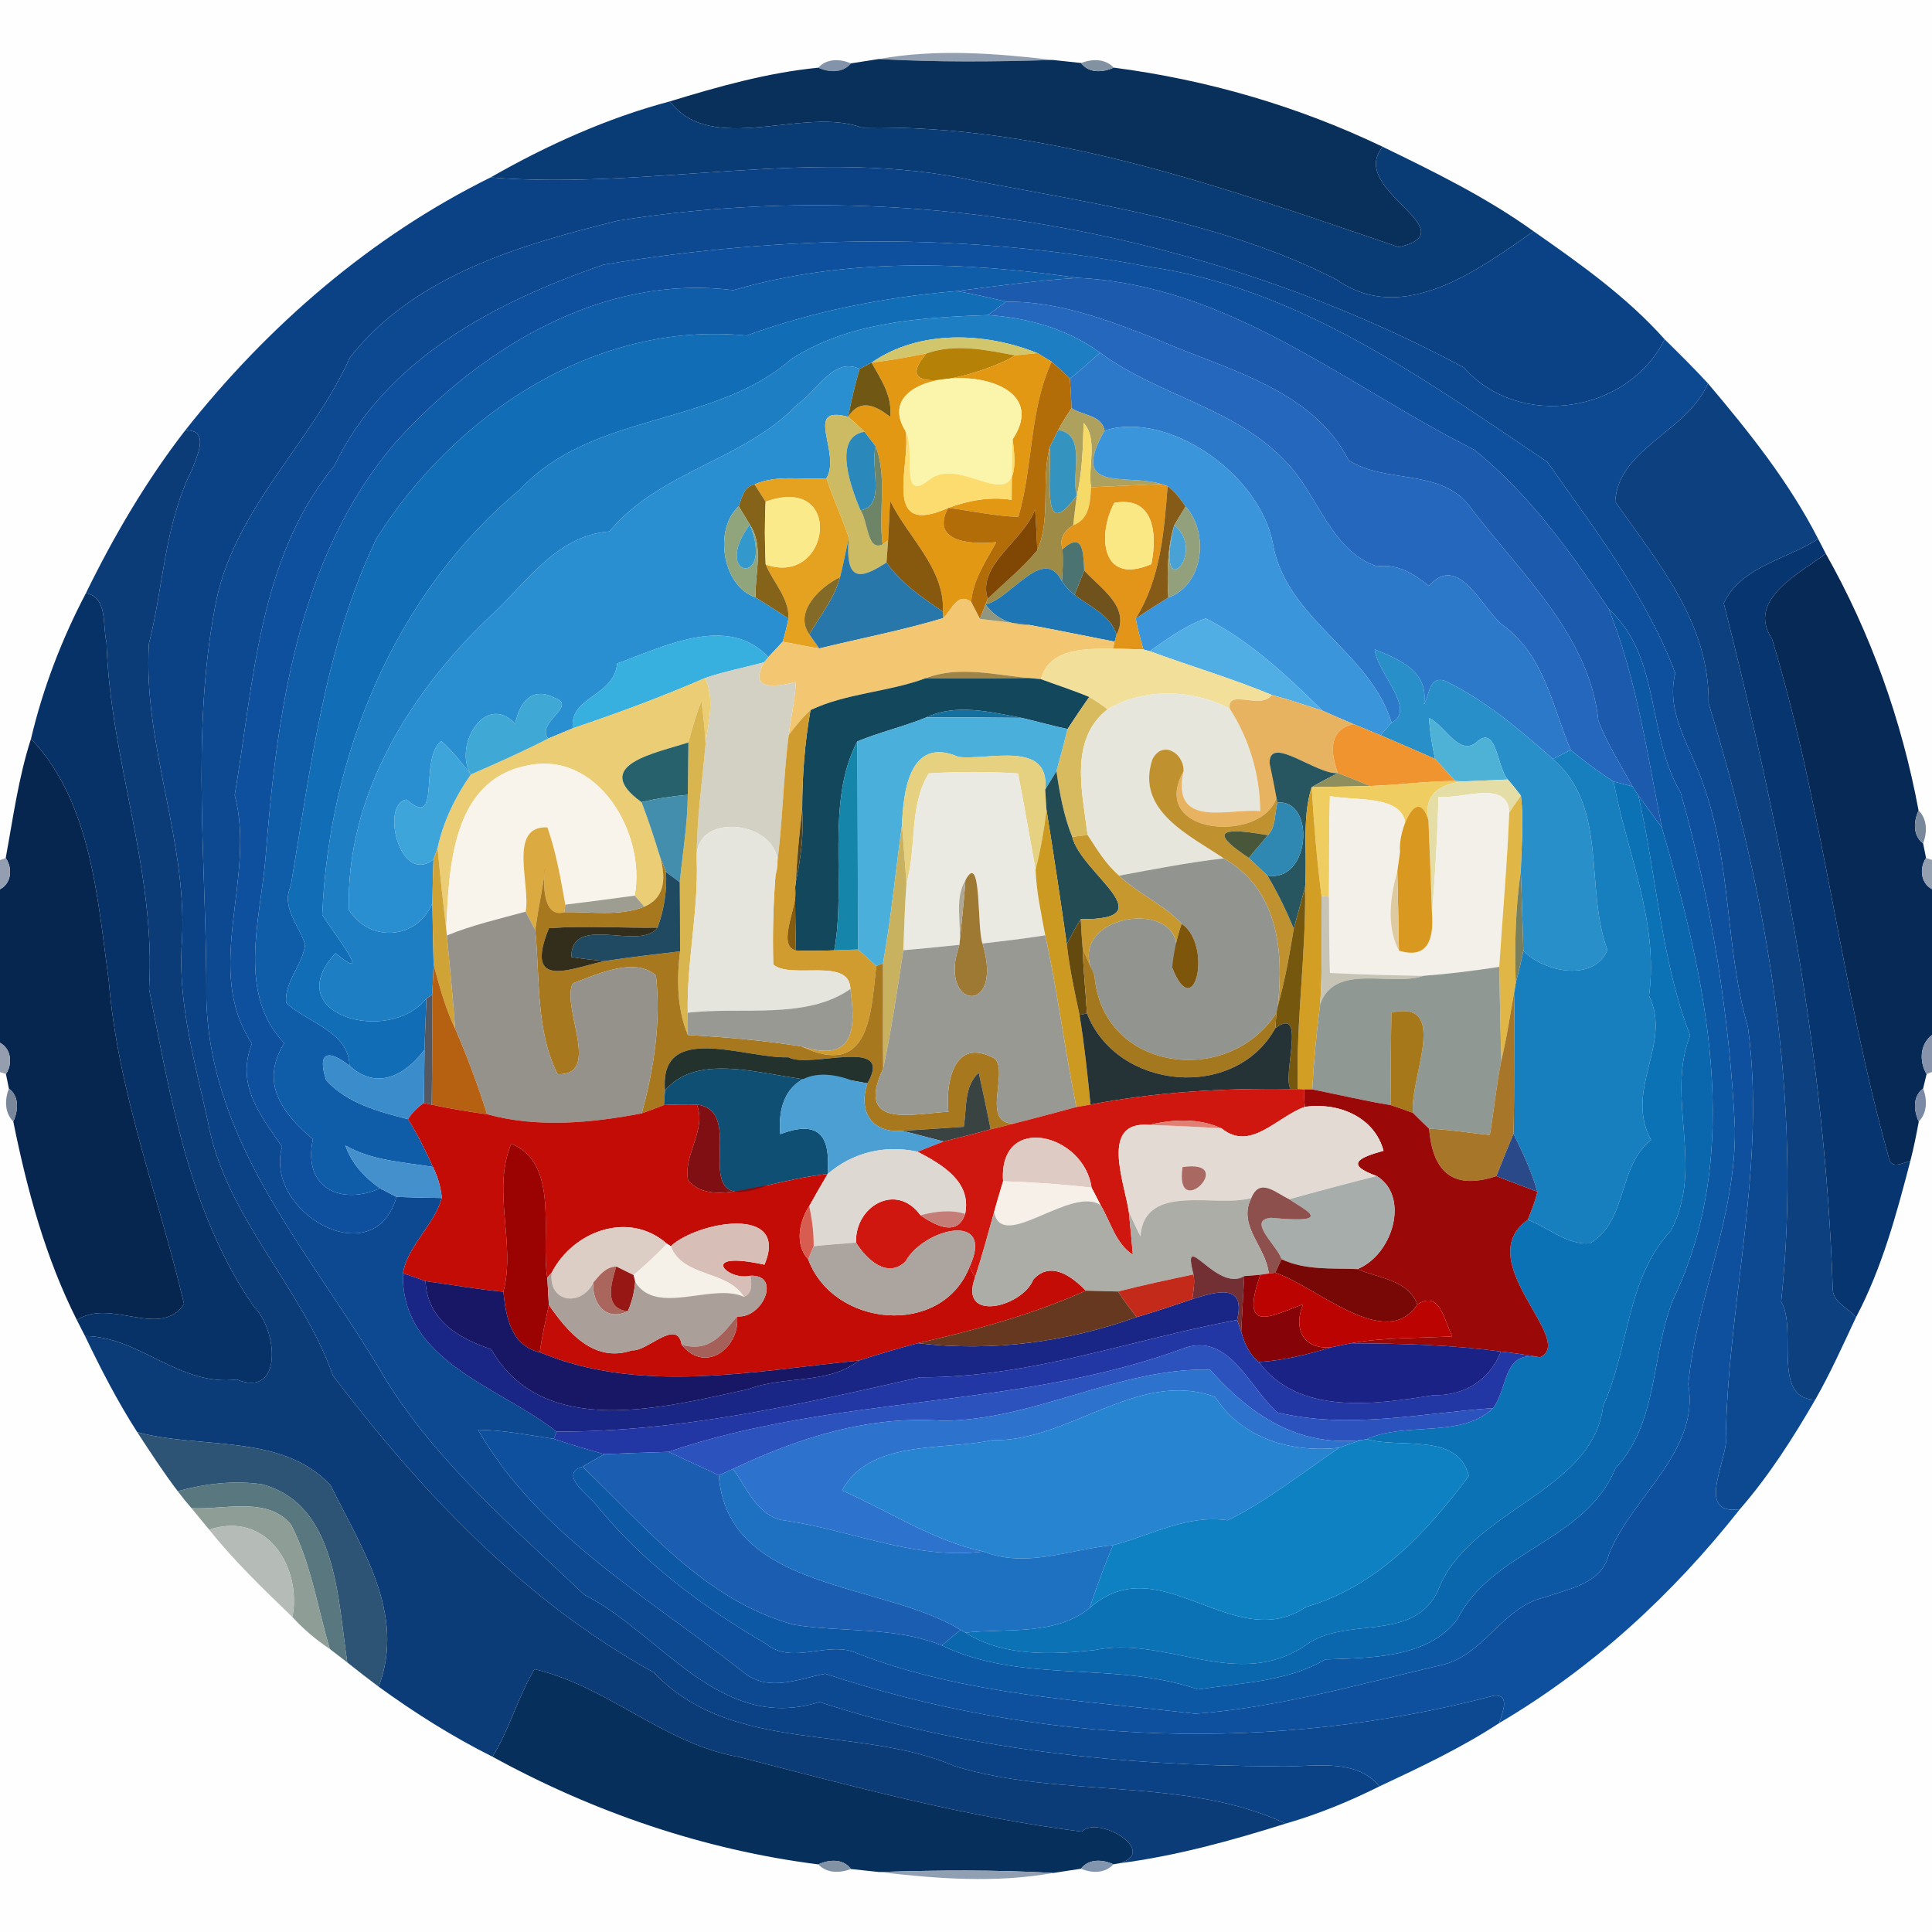 <?xml version="1.0" encoding="UTF-8" ?>
<!DOCTYPE svg PUBLIC "-//W3C//DTD SVG 1.1//EN" "http://www.w3.org/Graphics/SVG/1.1/DTD/svg11.dtd">
<svg width="250pt" height="250pt" viewBox="0 0 250 250" version="1.1" xmlns="http://www.w3.org/2000/svg">
<g id="#fefefeff">
<path fill="#fefefe" opacity="1.00" d=" M 0.00 0.00 L 250.00 0.00 L 250.00 111.27 L 249.23 111.02 C 249.14 110.55 248.95 109.61 248.85 109.14 C 249.39 107.70 249.41 106.01 248.26 104.87 C 246.09 93.22 242.09 81.97 236.26 71.65 C 236.02 71.17 235.52 70.22 235.27 69.74 C 231.51 62.38 226.33 55.90 221.01 49.61 C 219.20 47.65 217.30 45.77 215.40 43.90 C 210.49 38.40 204.46 34.13 198.45 29.93 C 192.37 25.56 185.65 22.26 178.93 19.00 C 167.97 13.74 156.17 10.32 144.12 8.75 C 143.00 7.56 141.31 7.61 139.89 8.15 C 138.67 8.01 137.45 7.88 136.24 7.76 C 128.79 6.89 121.13 6.30 113.70 7.64 C 112.51 7.83 111.31 8.01 110.12 8.20 C 108.71 7.61 106.99 7.54 105.88 8.76 C 99.33 9.40 92.96 11.20 86.68 13.12 C 78.54 15.28 70.78 18.79 63.48 22.96 C 48.01 30.59 34.64 42.18 23.98 55.67 C 18.93 62.20 14.74 69.34 11.12 76.75 C 7.99 82.71 5.56 89.04 4.01 95.60 C 2.39 100.62 1.69 105.86 0.74 111.03 L 0.00 111.29 L 0.00 0.00 Z" />
<path fill="#fefefe" opacity="1.00" d=" M 0.00 138.73 L 0.77 138.98 C 0.86 139.45 1.05 140.39 1.15 140.86 C 0.60 142.29 0.58 143.98 1.72 145.13 C 3.50 153.95 5.88 162.76 9.95 170.82 C 10.21 171.33 10.73 172.36 11.00 172.88 C 13.04 177.13 15.20 181.34 17.76 185.32 C 19.44 187.90 21.13 190.50 23.00 192.96 C 23.57 193.71 24.16 194.45 24.78 195.16 C 25.54 196.09 26.30 197.01 27.07 197.94 C 30.32 202.02 34.09 205.63 37.84 209.25 C 39.28 210.82 40.91 212.20 42.68 213.38 C 43.43 213.96 44.19 214.54 44.94 215.12 C 46.27 216.19 47.63 217.23 49.00 218.26 C 53.67 221.65 58.57 224.74 63.73 227.32 C 76.78 234.48 91.09 239.38 105.88 241.25 C 106.99 242.43 108.69 242.39 110.11 241.85 C 111.33 241.99 112.54 242.11 113.76 242.24 C 121.21 243.11 128.87 243.69 136.30 242.36 C 137.49 242.17 138.68 241.99 139.88 241.81 C 141.28 242.41 142.98 242.44 144.08 241.24 L 144.90 241.10 C 152.21 240.15 159.35 238.18 166.37 235.97 C 170.56 234.76 174.62 233.10 178.51 231.15 C 183.80 228.67 189.10 226.17 193.99 222.97 C 206.07 215.86 216.47 206.29 225.13 195.30 C 228.91 190.96 232.01 186.09 234.89 181.12 C 236.86 177.68 238.47 174.05 240.16 170.47 C 243.52 164.12 245.40 157.14 247.20 150.22 C 247.64 148.54 247.97 146.84 248.29 145.13 C 249.41 143.97 249.39 142.28 248.85 140.85 C 248.96 140.39 249.18 139.46 249.30 138.99 L 250.00 138.71 L 250.00 250.00 L 0.00 250.00 L 0.00 138.73 Z" />
</g>
<g id="#919fb0ff">
<path fill="#919fb0" opacity="1.00" d=" M 113.70 7.64 C 121.13 6.30 128.79 6.89 136.24 7.76 C 128.72 8.00 121.20 8.06 113.70 7.64 Z" />
</g>
<g id="#8393a9ff">
<path fill="#8393a9" opacity="1.00" d=" M 105.88 8.76 C 106.99 7.54 108.71 7.61 110.12 8.20 C 109.05 9.49 107.28 9.39 105.88 8.76 Z" />
</g>
<g id="#08305bff">
<path fill="#08305b" opacity="1.00" d=" M 110.12 8.20 C 111.31 8.01 112.51 7.83 113.70 7.64 C 121.20 8.06 128.72 8.00 136.24 7.76 C 137.45 7.88 138.67 8.01 139.89 8.15 C 140.90 9.52 142.72 9.38 144.12 8.75 C 156.17 10.32 167.97 13.74 178.93 19.00 C 174.25 24.54 190.11 29.79 181.02 31.98 C 158.55 24.35 135.71 16.03 111.54 16.52 C 103.97 13.68 92.15 20.30 86.68 13.12 C 92.96 11.20 99.33 9.40 105.88 8.76 C 107.28 9.39 109.05 9.49 110.12 8.20 Z" />
</g>
<g id="#8392a3ff">
<path fill="#8392a3" opacity="1.00" d=" M 139.89 8.15 C 141.31 7.61 143.00 7.56 144.12 8.75 C 142.72 9.38 140.90 9.52 139.89 8.15 Z" />
</g>
<g id="#093b74ff">
<path fill="#093b74" opacity="1.00" d=" M 63.48 22.96 C 70.78 18.79 78.54 15.28 86.68 13.12 C 92.15 20.30 103.97 13.68 111.54 16.52 C 135.71 16.03 158.55 24.35 181.02 31.98 C 190.11 29.79 174.25 24.54 178.93 19.00 C 185.65 22.26 192.37 25.56 198.45 29.93 C 191.51 34.74 181.59 42.30 172.93 36.17 C 158.43 28.77 142.22 26.46 126.44 23.45 C 105.67 18.80 84.31 24.65 63.48 22.96 Z" />
</g>
<g id="#0b4285ff">
<path fill="#0b4285" opacity="1.00" d=" M 63.48 22.96 C 84.31 24.65 105.67 18.80 126.44 23.45 C 142.22 26.46 158.43 28.77 172.93 36.17 C 181.59 42.30 191.51 34.74 198.45 29.93 C 204.46 34.13 210.49 38.40 215.40 43.90 C 210.69 53.49 196.51 55.65 189.42 47.55 C 156.38 29.93 117.01 22.69 79.99 28.55 C 67.46 31.64 53.54 35.66 45.28 46.27 C 40.18 57.57 29.99 66.07 27.79 78.72 C 24.68 95.41 26.79 112.54 26.70 129.30 C 27.21 148.48 40.65 162.59 49.75 178.25 C 56.50 189.24 66.39 197.61 75.63 206.37 C 85.60 211.44 93.16 224.30 106.03 220.24 C 125.07 226.45 145.11 228.46 165.00 228.56 C 169.54 228.78 175.27 227.25 178.51 231.15 C 174.62 233.10 170.56 234.76 166.37 235.97 C 153.28 229.85 137.46 232.78 123.56 228.55 C 111.00 223.12 94.66 227.09 84.61 216.42 C 67.90 207.23 54.46 192.99 43.08 177.99 C 38.91 166.25 29.12 157.45 26.88 145.05 C 25.28 137.73 23.12 130.20 23.49 122.63 C 24.53 109.29 18.46 96.63 19.27 83.31 C 21.16 75.82 21.30 67.86 24.81 60.85 C 25.46 59.08 27.25 55.62 23.98 55.67 C 34.64 42.18 48.01 30.59 63.48 22.96 Z" />
</g>
<g id="#0c4991ff">
<path fill="#0c4991" opacity="1.00" d=" M 79.99 28.55 C 117.01 22.69 156.38 29.93 189.42 47.55 C 196.51 55.65 210.69 53.49 215.40 43.90 C 217.30 45.77 219.20 47.65 221.01 49.61 C 218.33 55.88 209.45 57.96 209.00 64.90 C 214.51 72.79 221.23 80.57 221.09 91.01 C 228.72 115.83 233.25 142.53 230.48 168.44 C 232.64 171.90 229.16 181.04 234.89 181.12 C 232.01 186.09 228.91 190.96 225.13 195.30 C 219.02 196.14 223.96 188.40 223.33 185.38 C 223.75 167.84 228.56 150.52 226.18 132.89 C 223.20 122.64 224.08 111.71 220.44 101.62 C 218.91 96.84 215.47 92.37 216.78 87.11 C 213.03 77.09 206.30 68.43 200.21 59.76 C 184.31 49.10 168.03 37.25 148.55 34.50 C 125.26 30.01 101.46 30.39 78.15 34.24 C 64.28 38.98 49.87 46.44 43.26 60.28 C 33.44 72.19 32.84 88.34 30.37 102.89 C 33.22 113.57 26.18 125.40 32.60 135.02 C 30.49 140.44 33.69 144.26 36.50 148.40 C 34.10 156.85 48.39 165.05 51.31 154.88 C 53.26 154.95 55.22 154.99 57.17 155.02 C 56.17 158.58 52.76 161.14 52.14 164.76 C 51.86 176.20 64.71 179.45 72.00 185.25 L 71.67 186.19 C 68.41 185.71 65.16 185.04 61.85 185.01 C 69.72 198.72 84.24 206.90 96.39 216.54 C 99.63 218.96 103.33 217.24 106.78 216.58 C 134.65 225.84 164.81 226.88 193.27 219.43 C 195.54 219.16 194.35 221.76 193.99 222.97 C 189.10 226.17 183.80 228.67 178.51 231.15 C 175.27 227.25 169.54 228.78 165.00 228.56 C 145.11 228.46 125.07 226.45 106.03 220.24 C 93.16 224.30 85.60 211.44 75.63 206.37 C 66.39 197.61 56.50 189.24 49.75 178.25 C 40.65 162.59 27.21 148.48 26.70 129.30 C 26.79 112.54 24.68 95.41 27.79 78.72 C 29.99 66.07 40.18 57.57 45.28 46.27 C 53.54 35.66 67.46 31.64 79.99 28.55 Z" />
</g>
<g id="#0e509dff">
<path fill="#0e509d" opacity="1.00" d=" M 78.15 34.24 C 101.46 30.39 125.26 30.01 148.55 34.50 C 168.03 37.25 184.31 49.10 200.21 59.76 C 206.30 68.43 213.03 77.09 216.78 87.11 C 215.47 92.37 218.91 96.84 220.44 101.62 C 224.08 111.71 223.20 122.64 226.18 132.89 C 228.56 150.52 223.75 167.84 223.33 185.38 C 223.96 188.40 219.02 196.14 225.13 195.30 C 216.47 206.29 206.07 215.86 193.99 222.97 C 194.35 221.76 195.54 219.16 193.27 219.43 C 164.81 226.88 134.65 225.84 106.78 216.58 C 103.33 217.24 99.63 218.96 96.39 216.54 C 84.24 206.90 69.72 198.72 61.85 185.01 C 65.16 185.04 68.41 185.71 71.67 186.19 C 73.83 186.91 76.00 187.58 78.20 188.17 C 77.25 188.70 76.31 189.24 75.37 189.79 C 72.18 190.79 76.28 193.54 77.20 194.79 C 83.26 202.26 90.96 207.95 99.20 212.76 C 102.64 215.53 107.30 212.17 111.00 213.98 C 125.00 219.36 140.11 220.02 154.67 221.76 C 165.46 220.95 175.91 217.93 186.39 215.49 C 191.97 214.34 194.36 207.95 199.82 206.71 C 203.00 205.57 207.22 204.98 208.19 201.13 C 211.09 193.74 220.01 187.81 218.46 179.11 C 219.59 167.84 224.62 157.44 224.50 145.99 C 223.80 131.40 221.43 116.63 217.49 102.60 C 213.03 95.03 214.97 85.04 208.17 78.80 C 203.19 71.34 197.82 63.88 190.79 58.21 C 174.21 49.90 159.12 36.92 139.50 35.96 C 124.67 33.83 109.41 33.32 94.89 37.55 C 77.94 35.42 62.28 44.99 51.21 57.21 C 38.42 72.14 35.81 92.46 34.33 111.35 C 33.61 119.17 30.71 128.66 36.78 134.98 C 33.65 140.03 36.35 143.92 40.49 147.41 C 39.10 153.96 44.40 155.95 49.17 153.76 C 49.70 154.04 50.77 154.60 51.31 154.88 C 48.39 165.05 34.10 156.85 36.50 148.40 C 33.69 144.26 30.49 140.44 32.60 135.02 C 26.18 125.40 33.22 113.57 30.37 102.89 C 32.84 88.34 33.44 72.19 43.26 60.28 C 49.87 46.44 64.28 38.98 78.15 34.24 Z" />
</g>
<g id="#0f5ca8ff">
<path fill="#0f5ca8" opacity="1.00" d=" M 94.89 37.55 C 109.41 33.32 124.67 33.83 139.50 35.96 C 134.24 36.28 129.02 37.00 123.80 37.67 C 114.51 38.45 105.34 40.23 96.60 43.42 C 77.03 41.48 58.86 53.61 48.71 69.69 C 41.97 83.77 40.20 99.48 37.62 114.67 C 36.35 117.39 38.71 119.73 39.48 122.23 C 39.18 124.86 36.81 126.98 37.02 129.75 C 39.74 132.36 45.10 133.39 45.23 137.91 C 42.50 135.76 41.00 136.06 42.20 139.77 C 44.87 142.75 49.02 143.87 52.80 144.82 C 54.03 146.79 55.07 148.88 56.02 151.00 C 52.16 150.36 48.15 150.21 44.69 148.22 C 45.49 150.56 47.18 152.36 49.17 153.76 C 44.40 155.95 39.10 153.96 40.49 147.41 C 36.35 143.92 33.65 140.03 36.78 134.98 C 30.71 128.66 33.61 119.17 34.33 111.35 C 35.81 92.46 38.42 72.14 51.21 57.21 C 62.28 44.99 77.94 35.42 94.89 37.55 Z" />
</g>
<g id="#1b5aadff">
<path fill="#1b5aad" opacity="1.00" d=" M 123.80 37.67 C 129.02 37.00 134.24 36.28 139.50 35.96 C 159.12 36.92 174.21 49.90 190.79 58.21 C 197.82 63.88 203.19 71.34 208.17 78.80 C 211.78 87.90 213.16 97.55 215.04 107.07 C 214.02 105.69 213.00 104.31 212.00 102.92 C 211.81 102.63 211.43 102.05 211.24 101.76 C 209.70 98.98 208.00 96.26 206.83 93.29 C 205.71 82.22 196.71 74.13 190.31 65.70 C 186.57 60.52 179.30 62.66 174.51 59.55 C 169.81 50.34 158.74 47.85 149.94 44.01 C 143.61 41.51 137.14 38.99 130.21 39.03 C 128.08 38.55 125.96 38.02 123.80 37.67 Z" />
</g>
<g id="#116eb6ff">
<path fill="#116eb6" opacity="1.00" d=" M 96.60 43.42 C 105.34 40.23 114.51 38.45 123.80 37.67 C 125.96 38.02 128.08 38.55 130.21 39.03 C 129.42 39.61 128.62 40.19 127.83 40.77 C 119.19 41.09 109.85 41.64 102.40 46.46 C 92.32 55.27 76.66 53.25 67.31 63.32 C 51.06 76.81 42.56 97.75 41.70 118.37 C 43.02 120.55 48.61 127.60 43.42 123.34 C 36.00 131.31 50.34 135.29 55.17 129.21 C 55.11 130.87 54.99 134.18 54.93 135.83 C 52.44 139.16 48.77 141.14 45.23 137.91 C 45.10 133.39 39.74 132.36 37.02 129.75 C 36.81 126.98 39.18 124.86 39.48 122.23 C 38.71 119.73 36.35 117.39 37.62 114.67 C 40.20 99.48 41.97 83.77 48.71 69.69 C 58.86 53.61 77.03 41.48 96.60 43.42 Z" />
</g>
<g id="#2467bcff">
<path fill="#2467bc" opacity="1.00" d=" M 130.21 39.03 C 137.14 38.99 143.61 41.51 149.94 44.01 C 158.74 47.85 169.81 50.34 174.51 59.55 C 179.30 62.66 186.57 60.52 190.31 65.70 C 196.71 74.13 205.71 82.22 206.83 93.29 C 208.00 96.26 209.70 98.98 211.24 101.76 C 210.63 101.60 209.41 101.29 208.80 101.13 C 206.85 99.89 205.01 98.50 203.24 97.04 C 200.81 91.26 199.82 84.68 194.28 80.76 C 191.65 78.49 188.69 71.53 184.89 75.82 C 182.92 74.21 180.83 72.94 178.18 73.28 C 172.15 71.29 170.49 63.82 166.32 59.68 C 159.75 52.73 149.87 51.19 142.35 45.64 C 138.16 42.57 132.96 41.11 127.83 40.77 C 128.62 40.19 129.42 39.61 130.21 39.03 Z" />
</g>
<g id="#1e7ec4ff">
<path fill="#1e7ec4" opacity="1.00" d=" M 102.40 46.46 C 109.85 41.64 119.19 41.09 127.83 40.77 C 132.96 41.11 138.16 42.57 142.35 45.64 C 141.07 46.79 139.78 47.93 138.44 49.01 C 137.68 48.24 136.89 47.50 136.08 46.80 C 135.62 46.52 134.70 45.97 134.24 45.69 C 127.48 42.98 118.97 42.62 112.78 46.92 C 112.39 47.12 111.62 47.53 111.23 47.74 C 107.86 46.14 105.68 50.67 103.27 52.25 C 96.26 59.61 85.44 60.88 78.85 68.77 C 71.75 69.33 67.91 75.79 63.05 80.10 C 52.88 89.90 44.72 103.16 45.15 117.74 C 47.89 122.04 53.93 121.59 55.95 116.89 C 55.99 119.54 56.04 122.18 56.11 124.83 C 56.06 126.13 56.00 127.42 55.92 128.71 L 55.17 129.21 C 50.34 135.29 36.00 131.31 43.42 123.34 C 48.61 127.60 43.02 120.55 41.70 118.37 C 42.56 97.75 51.06 76.81 67.31 63.32 C 76.66 53.25 92.32 55.27 102.40 46.46 Z" />
</g>
<g id="#d1c66bff">
<path fill="#d1c66b" opacity="1.00" d=" M 112.78 46.92 C 118.97 42.62 127.48 42.98 134.24 45.69 C 133.52 45.76 132.06 45.91 131.34 45.99 C 127.54 45.27 123.63 44.41 119.87 45.74 C 117.52 46.22 115.16 46.65 112.78 46.92 Z" />
</g>
<g id="#b58106ff">
<path fill="#b58106" opacity="1.00" d=" M 119.87 45.74 C 123.63 44.41 127.54 45.27 131.34 45.99 C 127.85 48.30 114.50 52.01 119.87 45.74 Z" />
</g>
<g id="#e39814ff">
<path fill="#e39814" opacity="1.00" d=" M 112.78 46.92 C 115.16 46.65 117.52 46.22 119.87 45.74 C 114.50 52.01 127.85 48.30 131.34 45.99 C 132.06 45.91 133.52 45.76 134.24 45.69 C 134.70 45.97 135.62 46.52 136.08 46.80 C 133.17 53.16 133.70 60.28 131.78 66.88 C 128.72 66.79 125.71 66.10 122.69 65.72 C 125.33 64.76 128.10 64.23 130.91 64.68 C 130.91 62.07 130.95 59.46 131.03 56.85 C 137.94 46.43 111.45 46.52 117.17 55.77 C 117.99 59.82 113.84 69.72 122.69 65.72 C 120.45 69.96 125.20 70.53 128.92 70.15 C 127.57 72.62 125.91 75.00 125.67 77.90 C 123.91 76.53 123.15 78.96 122.05 79.98 L 122.01 79.15 C 122.28 73.54 117.49 69.57 115.19 64.82 C 115.07 66.52 115.03 68.23 114.92 69.94 L 114.21 70.44 C 113.63 66.30 114.84 61.77 113.32 57.78 C 112.96 57.30 112.23 56.35 111.86 55.87 C 111.18 55.20 110.47 54.55 109.75 53.93 C 111.32 51.50 113.30 52.48 115.19 53.93 C 115.48 51.18 113.98 49.11 112.78 46.92 Z" />
</g>
<g id="#2c79c9ff">
<path fill="#2c79c9" opacity="1.00" d=" M 138.44 49.01 C 139.78 47.93 141.07 46.79 142.35 45.64 C 149.87 51.19 159.75 52.73 166.32 59.68 C 170.49 63.82 172.15 71.29 178.18 73.28 C 180.83 72.94 182.92 74.21 184.89 75.82 C 188.69 71.53 191.65 78.49 194.28 80.76 C 199.82 84.68 200.81 91.26 203.24 97.04 C 202.67 97.33 201.52 97.92 200.95 98.22 C 196.65 94.43 192.15 90.57 186.96 88.09 C 184.90 87.44 184.98 89.92 184.26 91.16 C 184.92 86.94 181.22 85.39 177.89 84.03 C 178.19 87.05 183.38 91.85 180.07 93.51 C 177.21 84.18 166.41 80.18 164.70 70.30 C 162.97 61.25 151.08 53.09 142.93 55.72 C 142.59 53.71 140.08 53.77 138.66 52.82 C 138.62 51.55 138.54 50.28 138.44 49.01 Z" />
</g>
<g id="#298fd0ff">
<path fill="#298fd0" opacity="1.00" d=" M 103.27 52.25 C 105.68 50.67 107.86 46.14 111.23 47.74 C 110.64 49.78 110.15 51.84 109.75 53.93 C 103.85 52.36 108.91 58.56 106.94 61.89 C 103.86 62.13 100.54 61.39 97.64 62.68 C 96.23 62.98 96.01 64.38 95.59 65.52 C 92.41 68.34 93.32 75.76 97.77 77.31 C 99.20 78.20 100.63 79.10 102.03 80.04 C 101.83 81.05 101.58 82.05 101.28 83.04 C 100.66 83.71 100.04 84.37 99.42 85.03 C 94.18 79.41 85.87 83.69 79.86 85.85 C 79.46 90.16 73.67 90.10 74.12 94.24 C 73.06 94.69 72.00 95.13 70.93 95.57 C 69.29 93.43 74.91 91.35 71.71 90.27 C 68.77 88.79 67.19 90.97 66.67 93.65 C 62.77 89.49 58.63 96.57 60.93 100.21 C 59.72 98.72 58.56 97.16 57.10 95.90 C 54.15 98.17 57.20 107.53 52.61 103.47 C 49.23 103.92 51.65 114.60 56.09 111.23 C 56.01 113.11 55.99 115.00 55.95 116.89 C 53.93 121.59 47.89 122.04 45.15 117.74 C 44.72 103.16 52.88 89.90 63.05 80.10 C 67.91 75.79 71.75 69.33 78.85 68.77 C 85.44 60.88 96.26 59.61 103.27 52.25 Z" />
</g>
<g id="#705713ff">
<path fill="#705713" opacity="1.00" d=" M 111.23 47.74 C 111.62 47.53 112.39 47.12 112.78 46.92 C 113.98 49.11 115.48 51.18 115.19 53.93 C 113.30 52.48 111.32 51.50 109.75 53.93 C 110.15 51.84 110.64 49.78 111.23 47.74 Z" />
</g>
<g id="#b26c08ff">
<path fill="#b26c08" opacity="1.00" d=" M 136.08 46.80 C 136.89 47.50 137.68 48.24 138.44 49.01 C 138.54 50.28 138.62 51.55 138.66 52.82 C 138.05 53.74 137.45 54.66 136.94 55.64 C 136.66 56.20 136.10 57.32 135.83 57.87 C 134.70 62.21 136.03 67.05 134.23 71.20 C 134.15 69.42 134.06 67.64 133.95 65.87 C 132.50 69.97 126.38 73.05 127.81 77.48 L 127.53 78.21 C 127.35 78.68 126.97 79.61 126.79 80.08 C 126.51 79.53 125.95 78.45 125.67 77.90 C 125.91 75.00 127.57 72.62 128.92 70.15 C 125.20 70.53 120.45 69.96 122.69 65.72 C 125.71 66.10 128.72 66.79 131.78 66.88 C 133.70 60.28 133.17 53.16 136.08 46.80 Z" />
</g>
<g id="#fbf5abff">
<path fill="#fbf5ab" opacity="1.00" d=" M 117.17 55.77 C 111.45 46.52 137.94 46.43 131.03 56.85 C 132.77 68.57 124.63 58.43 120.18 62.14 C 116.31 65.21 118.56 58.11 117.17 55.77 Z" />
</g>
<g id="#0c407fff">
<path fill="#0c407f" opacity="1.00" d=" M 209.00 64.90 C 209.45 57.96 218.33 55.88 221.01 49.61 C 226.33 55.90 231.51 62.38 235.27 69.74 C 231.22 72.37 225.18 73.36 223.06 78.07 C 230.41 107.12 236.17 136.76 237.16 166.86 C 237.21 168.54 239.20 169.28 240.16 170.47 C 238.47 174.05 236.86 177.68 234.89 181.12 C 229.16 181.04 232.64 171.90 230.48 168.44 C 233.25 142.53 228.72 115.83 221.09 91.01 C 221.23 80.57 214.51 72.79 209.00 64.90 Z" />
</g>
<g id="#ada15dff">
<path fill="#ada15d" opacity="1.00" d=" M 136.94 55.64 C 137.45 54.66 138.05 53.74 138.66 52.82 C 140.08 53.77 142.59 53.71 142.93 55.72 C 138.25 63.92 145.80 61.21 150.28 62.64 C 147.23 62.75 144.21 62.92 141.18 63.05 C 140.75 60.36 142.10 56.78 140.22 54.73 C 140.12 57.86 140.08 61.05 139.34 64.12 C 138.54 61.43 140.69 56.25 136.94 55.64 Z" />
</g>
<g id="#ccbb62ff">
<path fill="#ccbb62" opacity="1.00" d=" M 106.94 61.89 C 108.91 58.56 103.85 52.36 109.75 53.93 C 110.47 54.55 111.18 55.20 111.86 55.87 C 107.63 56.55 110.20 63.30 111.35 66.04 C 112.32 67.33 112.16 71.43 114.21 70.44 L 114.92 69.94 C 114.86 70.65 114.76 72.08 114.71 72.79 C 111.44 74.92 109.32 75.48 109.83 69.58 C 108.97 66.98 107.79 64.50 106.94 61.89 Z" />
</g>
<g id="#3b95dbff">
<path fill="#3b95db" opacity="1.00" d=" M 142.93 55.72 C 151.08 53.09 162.97 61.25 164.70 70.30 C 166.41 80.18 177.21 84.18 180.07 93.51 C 179.72 93.92 179.01 94.74 178.65 95.14 C 177.47 94.67 176.31 94.16 175.13 93.69 C 173.80 93.12 172.47 92.56 171.15 91.97 C 166.57 87.48 161.78 82.94 156.02 80.02 C 153.36 80.97 151.06 82.66 148.77 84.26 L 147.95 84.04 C 147.59 82.71 147.19 81.39 146.96 80.04 C 148.34 79.10 149.76 78.20 151.18 77.32 C 155.76 75.69 156.49 68.93 153.41 65.55 C 152.77 64.56 152.02 63.63 151.09 62.91 L 150.28 62.64 C 145.80 61.21 138.25 63.92 142.93 55.72 Z" />
</g>
<g id="#f5da68ff">
<path fill="#f5da68" opacity="1.00" d=" M 140.22 54.73 C 142.10 56.78 140.75 60.36 141.18 63.05 C 141.06 65.01 141.00 67.17 138.87 67.97 C 139.01 66.69 139.17 65.40 139.34 64.12 C 140.08 61.05 140.12 57.86 140.22 54.73 Z" />
</g>
<g id="#0b3c77ff">
<path fill="#0b3c77" opacity="1.00" d=" M 11.12 76.75 C 14.74 69.34 18.93 62.20 23.98 55.67 C 27.25 55.62 25.46 59.08 24.81 60.85 C 21.30 67.86 21.16 75.82 19.27 83.31 C 18.46 96.63 24.53 109.29 23.49 122.63 C 23.12 130.20 25.28 137.73 26.88 145.05 C 29.12 157.45 38.91 166.25 43.08 177.99 C 54.46 192.99 67.90 207.23 84.61 216.42 C 94.66 227.09 111.00 223.12 123.56 228.55 C 137.46 232.78 153.28 229.85 166.37 235.97 C 159.35 238.18 152.21 240.15 144.90 241.10 C 149.99 239.53 142.06 234.83 139.97 237.01 C 124.96 235.13 110.28 231.14 95.65 227.36 C 85.93 225.68 78.65 218.20 69.16 215.99 C 67.01 219.60 65.95 223.73 63.73 227.32 C 58.57 224.74 53.67 221.65 49.00 218.26 C 52.56 208.80 46.77 200.33 42.78 192.20 C 36.53 185.44 25.98 187.57 17.76 185.32 C 15.20 181.34 13.04 177.13 11.00 172.88 C 18.06 172.95 23.21 179.43 30.64 178.51 C 36.71 180.96 35.89 172.04 32.87 169.10 C 24.49 157.01 22.09 142.11 19.29 127.99 C 20.22 112.67 14.26 98.40 13.78 83.12 C 13.23 80.84 13.99 77.33 11.12 76.75 Z" />
</g>
<g id="#2a88bbff">
<path fill="#2a88bb" opacity="1.00" d=" M 111.35 66.04 C 110.20 63.30 107.63 56.55 111.86 55.87 C 112.23 56.35 112.96 57.30 113.32 57.78 C 112.55 60.33 114.71 65.45 111.35 66.04 Z" />
</g>
<g id="#fcdc6eff">
<path fill="#fcdc6e" opacity="1.00" d=" M 117.17 55.77 C 118.56 58.11 116.31 65.21 120.18 62.14 C 124.63 58.43 132.77 68.57 131.03 56.85 C 130.95 59.46 130.91 62.07 130.91 64.68 C 128.10 64.23 125.33 64.76 122.69 65.72 C 113.84 69.72 117.99 59.82 117.17 55.77 Z" />
</g>
<g id="#3594bfff">
<path fill="#3594bf" opacity="1.00" d=" M 136.94 55.64 C 140.69 56.25 138.54 61.43 139.34 64.12 C 134.70 70.45 136.08 62.01 135.83 57.87 C 136.10 57.32 136.66 56.20 136.94 55.64 Z" />
</g>
<g id="#6d8566ff">
<path fill="#6d8566" opacity="1.00" d=" M 113.32 57.78 C 114.84 61.77 113.63 66.30 114.21 70.44 C 112.16 71.43 112.32 67.33 111.35 66.04 C 114.71 65.45 112.55 60.33 113.32 57.78 Z" />
</g>
<g id="#9e8b46ff">
<path fill="#9e8b46" opacity="1.00" d=" M 134.23 71.20 C 136.03 67.05 134.70 62.21 135.83 57.87 C 136.08 62.01 134.70 70.45 139.34 64.12 C 139.17 65.40 139.01 66.69 138.87 67.97 C 137.71 68.68 137.06 69.69 137.49 71.06 C 137.57 72.45 137.53 73.84 137.41 75.23 C 135.08 70.41 130.72 77.57 127.53 78.21 L 127.81 77.48 C 129.96 75.41 132.31 73.51 134.23 71.20 Z" />
</g>
<g id="#e5a220ff">
<path fill="#e5a220" opacity="1.00" d=" M 97.64 62.68 C 100.54 61.39 103.86 62.13 106.94 61.89 C 107.79 64.50 108.97 66.98 109.83 69.58 C 109.45 71.28 109.14 72.99 108.70 74.68 C 106.15 75.91 102.66 79.19 104.73 82.10 C 105.05 82.55 105.69 83.46 106.01 83.91 C 104.42 83.68 102.86 83.31 101.28 83.04 C 101.58 82.05 101.83 81.05 102.03 80.04 C 102.12 77.36 100.05 75.38 99.08 73.04 C 107.47 76.03 109.36 61.19 99.07 64.92 C 98.71 64.36 98.00 63.24 97.64 62.68 Z" />
</g>
<g id="#856318ff">
<path fill="#856318" opacity="1.00" d=" M 95.59 65.52 C 96.01 64.38 96.23 62.98 97.64 62.68 C 98.00 63.24 98.71 64.36 99.07 64.92 C 98.94 67.63 98.95 70.34 99.08 73.04 C 100.05 75.38 102.12 77.36 102.03 80.04 C 100.63 79.10 99.20 78.20 97.77 77.31 C 97.67 74.18 98.88 70.66 97.02 67.87 C 96.66 67.28 95.95 66.11 95.59 65.52 Z" />
</g>
<g id="#e29519ff">
<path fill="#e29519" opacity="1.00" d=" M 141.18 63.05 C 144.21 62.92 147.23 62.75 150.28 62.64 L 151.09 62.91 C 150.62 68.87 150.18 74.86 146.96 80.04 C 147.19 81.39 147.59 82.71 147.95 84.04 C 146.63 83.99 145.31 83.96 144.00 83.94 L 144.23 83.03 L 144.48 82.12 C 146.33 78.55 142.41 76.15 140.30 73.83 C 140.18 71.52 140.19 68.69 137.49 71.06 C 137.06 69.69 137.71 68.68 138.87 67.97 C 141.00 67.17 141.06 65.01 141.18 63.05 M 144.20 65.07 C 142.13 68.75 142.18 75.91 148.98 73.00 C 149.80 68.96 149.27 64.15 144.20 65.07 Z" />
</g>
<g id="#865a17ff">
<path fill="#865a17" opacity="1.00" d=" M 151.09 62.91 C 152.02 63.63 152.77 64.56 153.41 65.55 C 153.05 66.15 152.31 67.35 151.95 67.95 C 151.04 70.99 151.00 74.18 151.18 77.32 C 149.76 78.20 148.34 79.10 146.96 80.04 C 150.18 74.86 150.62 68.87 151.09 62.91 Z" />
</g>
<g id="#fbea89ff">
<path fill="#fbea89" opacity="1.00" d=" M 99.07 64.92 C 109.36 61.19 107.47 76.03 99.08 73.04 C 98.95 70.34 98.94 67.63 99.07 64.92 Z" />
</g>
<g id="#86590eff">
<path fill="#86590e" opacity="1.00" d=" M 115.19 64.82 C 117.49 69.57 122.28 73.54 122.01 79.15 C 119.33 77.33 116.60 75.48 114.71 72.79 C 114.76 72.08 114.86 70.65 114.92 69.94 C 115.03 68.23 115.07 66.52 115.19 64.82 Z" />
</g>
<g id="#fae884ff">
<path fill="#fae884" opacity="1.00" d=" M 144.20 65.07 C 149.27 64.15 149.80 68.96 148.98 73.00 C 142.18 75.91 142.13 68.75 144.20 65.07 Z" />
</g>
<g id="#91a57dff">
<path fill="#91a57d" opacity="1.00" d=" M 97.77 77.31 C 93.32 75.76 92.41 68.34 95.59 65.52 C 95.95 66.11 96.66 67.28 97.02 67.87 C 91.92 74.86 100.33 75.99 97.02 67.87 C 98.88 70.66 97.67 74.18 97.77 77.31 Z" />
</g>
<g id="#7f4703ff">
<path fill="#7f4703" opacity="1.00" d=" M 127.81 77.48 C 126.38 73.05 132.50 69.97 133.95 65.87 C 134.06 67.64 134.15 69.42 134.23 71.20 C 132.31 73.51 129.96 75.41 127.81 77.48 Z" />
</g>
<g id="#92a07bff">
<path fill="#92a07b" opacity="1.00" d=" M 153.41 65.55 C 156.49 68.93 155.76 75.69 151.18 77.32 C 151.00 74.18 151.04 70.99 151.95 67.95 C 149.28 78.80 156.42 71.59 151.95 67.95 C 152.31 67.35 153.05 66.15 153.41 65.55 Z" />
</g>
<g id="#3399ccff">
<path fill="#3399cc" opacity="1.00" d=" M 97.02 67.87 C 91.92 74.86 100.33 75.99 97.02 67.87 Z" />
</g>
<g id="#48a2d5ff">
<path fill="#48a2d5" opacity="1.00" d=" M 151.95 67.95 C 149.28 78.80 156.42 71.59 151.95 67.95 Z" />
</g>
<g id="#2777abff">
<path fill="#2777ab" opacity="1.00" d=" M 108.70 74.68 C 109.14 72.99 109.45 71.28 109.83 69.58 C 109.32 75.48 111.44 74.92 114.71 72.79 C 116.60 75.48 119.33 77.33 122.01 79.15 L 122.05 79.98 C 116.79 81.57 111.35 82.60 106.01 83.91 C 105.69 83.46 105.05 82.55 104.73 82.10 C 106.11 79.66 107.99 77.44 108.70 74.68 Z" />
</g>
<g id="#4a7372ff">
<path fill="#4a7372" opacity="1.00" d=" M 137.49 71.06 C 140.19 68.69 140.18 71.52 140.30 73.83 C 139.89 74.88 139.47 75.92 139.05 76.97 C 138.41 76.47 137.86 75.90 137.41 75.23 C 137.53 73.84 137.57 72.45 137.49 71.06 Z" />
</g>
<g id="#07356fff">
<path fill="#07356f" opacity="1.00" d=" M 223.06 78.07 C 225.18 73.36 231.22 72.37 235.27 69.74 C 235.52 70.22 236.02 71.17 236.26 71.65 C 232.88 74.17 225.93 77.61 229.30 82.68 C 235.95 104.57 238.19 127.60 244.37 149.64 C 244.62 151.39 246.07 150.53 247.20 150.22 C 245.40 157.14 243.52 164.12 240.16 170.47 C 239.20 169.28 237.21 168.54 237.16 166.86 C 236.17 136.76 230.41 107.12 223.06 78.07 Z" />
</g>
<g id="#072955ff">
<path fill="#072955" opacity="1.00" d=" M 229.30 82.68 C 225.93 77.61 232.88 74.17 236.26 71.65 C 242.09 81.97 246.09 93.22 248.26 104.87 C 247.63 106.27 247.48 108.10 248.85 109.14 C 248.95 109.61 249.14 110.55 249.23 111.02 C 248.35 112.32 248.52 114.27 250.00 115.06 L 250.00 133.93 C 248.41 135.13 248.34 137.36 249.30 138.99 C 249.18 139.46 248.96 140.39 248.85 140.85 C 247.47 141.89 247.63 143.73 248.29 145.13 C 247.97 146.84 247.64 148.54 247.20 150.22 C 246.07 150.53 244.62 151.39 244.37 149.64 C 238.19 127.60 235.95 104.57 229.30 82.68 Z" />
</g>
<g id="#1e77b4ff">
<path fill="#1e77b4" opacity="1.00" d=" M 127.53 78.21 C 130.72 77.57 135.08 70.41 137.41 75.23 C 137.86 75.90 138.41 76.47 139.05 76.97 C 141.00 78.51 143.66 79.54 144.48 82.12 L 144.23 83.03 C 140.55 82.32 136.89 81.55 133.21 80.87 C 130.70 80.90 128.81 80.01 127.53 78.21 Z" />
</g>
<g id="#6f521cff">
<path fill="#6f521c" opacity="1.00" d=" M 140.30 73.83 C 142.41 76.15 146.33 78.55 144.48 82.12 C 143.66 79.54 141.00 78.51 139.05 76.97 C 139.47 75.92 139.89 74.88 140.30 73.83 Z" />
</g>
<g id="#836a26ff">
<path fill="#836a26" opacity="1.00" d=" M 104.73 82.10 C 102.66 79.19 106.15 75.91 108.70 74.68 C 107.99 77.44 106.11 79.66 104.73 82.10 Z" />
</g>
<g id="#063267ff">
<path fill="#063267" opacity="1.00" d=" M 11.12 76.75 C 13.99 77.33 13.23 80.84 13.78 83.12 C 14.26 98.40 20.22 112.67 19.29 127.99 C 22.09 142.11 24.49 157.01 32.87 169.10 C 35.89 172.04 36.71 180.96 30.64 178.51 C 23.21 179.43 18.06 172.95 11.00 172.88 C 10.73 172.36 10.21 171.33 9.95 170.82 C 14.29 167.90 20.68 173.33 23.82 168.76 C 20.57 154.88 15.24 141.32 14.08 126.97 C 12.62 116.21 11.79 103.75 4.01 95.60 C 5.56 89.04 7.99 82.71 11.12 76.75 Z" />
</g>
<g id="#f3c772ff">
<path fill="#f3c772" opacity="1.00" d=" M 122.05 79.98 C 123.15 78.96 123.91 76.53 125.67 77.90 C 125.95 78.45 126.51 79.53 126.79 80.08 C 128.39 80.28 131.61 80.67 133.21 80.87 C 136.89 81.55 140.55 82.32 144.23 83.03 L 144.00 83.94 C 140.51 83.95 135.81 83.81 134.68 87.88 C 134.31 87.85 133.56 87.78 133.19 87.74 C 128.77 87.34 124.05 86.10 119.76 87.77 C 114.95 89.56 109.45 89.70 104.88 91.89 C 103.82 92.85 102.92 93.97 102.06 95.10 C 102.34 92.81 102.89 90.56 102.98 88.25 C 98.69 89.36 97.31 88.51 98.86 85.70 L 99.42 85.03 C 100.04 84.37 100.66 83.71 101.28 83.04 C 102.86 83.31 104.42 83.68 106.01 83.91 C 111.35 82.60 116.79 81.57 122.05 79.98 Z" />
</g>
<g id="#90967fff">
<path fill="#90967f" opacity="1.00" d=" M 126.79 80.08 C 126.97 79.61 127.35 78.68 127.53 78.21 C 128.81 80.01 130.70 80.90 133.21 80.87 C 131.61 80.67 128.39 80.28 126.79 80.08 Z" />
</g>
<g id="#0d58a5ff">
<path fill="#0d58a5" opacity="1.00" d=" M 208.17 78.80 C 214.97 85.04 213.03 95.03 217.49 102.60 C 221.43 116.63 223.80 131.40 224.50 145.99 C 224.62 157.44 219.59 167.84 218.46 179.11 C 220.01 187.81 211.09 193.74 208.19 201.13 C 207.22 204.98 203.00 205.57 199.82 206.71 C 194.36 207.95 191.97 214.34 186.39 215.49 C 175.91 217.93 165.46 220.95 154.67 221.76 C 140.11 220.02 125.00 219.36 111.00 213.98 C 107.30 212.17 102.64 215.53 99.20 212.76 C 90.96 207.95 83.26 202.26 77.20 194.79 C 76.28 193.54 72.18 190.79 75.37 189.79 C 83.62 197.66 91.21 207.07 102.71 210.24 C 109.05 211.26 115.74 210.44 121.87 212.92 C 132.25 217.94 144.25 214.88 155.01 218.61 C 160.60 217.76 166.51 217.63 171.52 214.73 C 177.26 214.52 184.71 214.60 188.54 209.59 C 193.06 200.58 205.06 199.56 209.04 190.01 C 214.60 183.99 213.62 175.52 216.47 168.22 C 225.78 148.86 220.74 126.71 215.04 107.07 C 213.16 97.55 211.78 87.90 208.17 78.80 Z" />
</g>
<g id="#50aee4ff">
<path fill="#50aee4" opacity="1.00" d=" M 148.77 84.26 C 151.06 82.66 153.36 80.97 156.02 80.02 C 161.78 82.94 166.57 87.48 171.15 91.97 C 168.96 91.27 166.79 90.51 164.57 89.92 C 159.40 87.78 154.02 86.19 148.77 84.26 Z" />
</g>
<g id="#37afdfff">
<path fill="#37afdf" opacity="1.00" d=" M 79.86 85.85 C 85.87 83.69 94.18 79.41 99.42 85.03 L 98.86 85.70 C 96.32 86.40 93.71 86.88 91.23 87.74 C 85.63 90.17 79.91 92.29 74.12 94.24 C 73.67 90.10 79.46 90.16 79.86 85.85 Z" />
</g>
<g id="#f2df9aff">
<path fill="#f2df9a" opacity="1.00" d=" M 134.68 87.88 C 135.81 83.81 140.51 83.95 144.00 83.94 C 145.31 83.96 146.63 83.99 147.95 84.04 L 148.77 84.26 C 154.02 86.19 159.40 87.78 164.57 89.92 C 163.17 91.95 158.75 89.00 159.13 91.71 C 154.35 89.16 148.02 88.97 143.31 91.79 C 142.55 91.21 141.76 90.68 140.94 90.19 C 138.88 89.33 136.76 88.65 134.68 87.88 Z" />
</g>
<g id="#298fc8ff">
<path fill="#298fc8" opacity="1.00" d=" M 177.89 84.03 C 181.22 85.39 184.92 86.94 184.26 91.16 C 184.98 89.92 184.90 87.44 186.96 88.09 C 192.15 90.57 196.65 94.43 200.95 98.22 C 208.16 104.42 205.01 114.83 208.00 122.94 C 206.28 127.02 199.95 125.91 197.12 123.03 C 197.02 119.60 196.93 116.19 196.79 112.77 C 196.87 109.49 197.20 106.22 196.80 102.96 C 196.26 102.24 195.70 101.54 195.11 100.87 C 193.69 99.32 193.68 93.56 191.01 96.09 C 188.73 97.87 186.93 93.77 184.90 92.90 C 185.04 94.69 185.30 96.46 185.70 98.21 C 183.37 97.15 181.00 96.17 178.65 95.14 C 179.01 94.74 179.72 93.92 180.07 93.51 C 183.38 91.85 178.19 87.05 177.89 84.03 Z" />
</g>
<g id="#d3d1c4ff">
<path fill="#d3d1c4" opacity="1.00" d=" M 91.23 87.74 C 93.71 86.88 96.32 86.40 98.86 85.70 C 97.31 88.51 98.69 89.36 102.98 88.25 C 102.89 90.56 102.34 92.81 102.06 95.10 C 101.29 101.13 101.28 107.25 100.35 113.26 C 102.62 106.43 89.66 104.34 90.16 111.24 C 90.12 106.21 90.86 101.22 91.31 96.22 C 91.67 93.39 92.51 90.44 91.23 87.74 Z" />
</g>
<g id="#9f8448ff">
<path fill="#9f8448" opacity="1.00" d=" M 119.76 87.77 C 124.05 86.10 128.77 87.34 133.19 87.74 C 128.70 87.79 124.23 87.80 119.76 87.77 Z" />
</g>
<g id="#eacd74ff">
<path fill="#eacd74" opacity="1.00" d=" M 74.12 94.24 C 79.91 92.29 85.63 90.17 91.23 87.74 C 92.51 90.44 91.67 93.39 91.31 96.22 C 91.19 94.38 91.01 92.55 90.77 90.72 C 90.06 92.45 89.58 94.27 89.08 96.07 C 84.82 97.47 76.32 98.99 83.02 103.80 C 83.89 106.08 84.65 108.41 85.37 110.75 C 86.38 114.14 85.72 116.33 83.39 117.32 C 83.08 116.96 82.44 116.24 82.13 115.89 C 83.64 107.86 77.33 96.92 68.03 99.10 C 58.45 101.12 58.11 112.34 57.74 120.18 C 57.32 116.69 56.94 113.21 56.62 109.71 C 57.37 106.27 58.91 103.09 60.93 100.21 C 64.31 98.75 67.66 97.24 70.93 95.57 C 72.00 95.13 73.06 94.69 74.12 94.24 Z" />
</g>
<g id="#13475cff">
<path fill="#13475c" opacity="1.00" d=" M 104.88 91.89 C 109.45 89.70 114.95 89.56 119.76 87.77 C 124.23 87.80 128.70 87.79 133.19 87.74 C 133.56 87.78 134.31 87.85 134.68 87.88 C 136.76 88.65 138.88 89.33 140.94 90.19 C 139.98 91.56 139.05 92.94 138.14 94.34 C 136.14 93.91 134.17 93.35 132.18 92.89 C 128.21 92.14 123.69 91.00 119.84 92.84 C 116.92 94.03 113.84 94.74 110.93 95.94 C 106.80 103.81 109.55 114.28 107.95 122.97 C 106.30 123.04 104.64 123.07 102.99 122.99 C 102.93 120.29 102.89 117.60 102.88 114.91 L 102.99 114.09 C 103.64 111.01 104.02 107.90 103.80 104.76 C 103.81 100.44 104.12 96.14 104.88 91.89 Z" />
</g>
<g id="#3fa8d5ff">
<path fill="#3fa8d5" opacity="1.00" d=" M 66.67 93.65 C 67.19 90.97 68.77 88.79 71.71 90.27 C 74.91 91.35 69.29 93.43 70.93 95.57 C 67.66 97.24 64.31 98.75 60.93 100.21 C 58.63 96.57 62.77 89.49 66.67 93.65 Z" />
</g>
<g id="#d7bb5eff">
<path fill="#d7bb5e" opacity="1.00" d=" M 140.94 90.19 C 141.76 90.68 142.55 91.21 143.31 91.79 C 138.31 95.71 140.05 102.50 140.74 108.05 C 140.24 108.11 139.24 108.23 138.74 108.29 C 137.64 105.58 137.13 102.68 136.70 99.80 C 137.19 97.98 137.68 96.17 138.14 94.34 C 139.05 92.94 139.98 91.56 140.94 90.19 Z" />
</g>
<g id="#e7e6dcff">
<path fill="#e7e6dc" opacity="1.00" d=" M 143.31 91.79 C 148.02 88.97 154.35 89.16 159.13 91.71 C 161.66 95.63 163.04 100.30 163.07 104.96 C 159.18 104.51 151.50 107.41 153.15 99.79 C 153.24 97.40 150.33 95.72 149.10 98.31 C 146.95 104.93 153.96 108.09 158.35 111.07 C 153.80 111.60 149.31 112.47 144.81 113.31 C 143.11 111.85 141.94 109.91 140.74 108.05 C 140.05 102.50 138.31 95.71 143.31 91.79 Z" />
</g>
<g id="#e8b361ff">
<path fill="#e8b361" opacity="1.00" d=" M 159.13 91.71 C 158.75 89.00 163.17 91.95 164.57 89.92 C 166.79 90.51 168.96 91.27 171.15 91.97 C 172.47 92.56 173.80 93.12 175.13 93.69 C 172.49 94.32 171.81 96.44 173.12 100.04 C 170.36 100.28 164.31 95.04 164.28 98.69 C 170.45 109.13 147.53 109.94 153.15 99.79 C 151.50 107.41 159.18 104.51 163.07 104.96 C 163.04 100.30 161.66 95.63 159.13 91.71 Z" />
</g>
<g id="#d9b550ff">
<path fill="#d9b550" opacity="1.00" d=" M 89.08 96.07 C 89.58 94.27 90.06 92.45 90.77 90.72 C 91.01 92.55 91.19 94.38 91.31 96.22 C 90.86 101.22 90.12 106.21 90.16 111.24 C 90.39 117.89 88.86 124.42 88.99 131.05 C 88.99 131.77 89.00 133.21 89.01 133.93 C 87.80 131.07 87.46 127.46 88.00 123.10 C 88.00 120.11 87.99 117.14 87.96 114.16 C 88.33 110.39 88.97 106.65 89.00 102.85 C 89.02 101.16 89.06 97.76 89.08 96.07 Z" />
</g>
<g id="#d09c2fff">
<path fill="#d09c2f" opacity="1.00" d=" M 102.06 95.10 C 102.92 93.97 103.82 92.85 104.88 91.89 C 104.12 96.14 103.81 100.44 103.80 104.76 C 103.44 107.86 103.13 110.97 102.99 114.09 L 102.88 114.91 C 103.49 116.83 100.33 122.32 102.99 122.99 C 104.64 123.07 106.30 123.04 107.95 122.97 C 108.72 122.95 110.26 122.89 111.03 122.86 C 111.82 123.56 112.61 124.27 113.39 124.99 C 112.70 131.09 112.58 139.63 103.72 135.41 C 110.75 137.64 110.70 132.89 110.04 127.97 C 109.96 123.79 102.31 126.80 100.06 124.80 C 99.95 120.94 100.05 117.10 100.35 113.26 C 101.28 107.25 101.29 101.13 102.06 95.10 Z" />
</g>
<g id="#14709eff">
<path fill="#14709e" opacity="1.00" d=" M 119.84 92.84 C 123.69 91.00 128.21 92.14 132.18 92.89 C 128.07 92.84 123.95 92.82 119.84 92.84 Z" />
</g>
<g id="#4ab0dbff">
<path fill="#4ab0db" opacity="1.00" d=" M 110.93 95.94 C 113.84 94.74 116.92 94.03 119.84 92.84 C 123.95 92.82 128.07 92.84 132.18 92.89 C 134.17 93.35 136.14 93.91 138.14 94.34 C 137.68 96.17 137.19 97.98 136.70 99.80 C 136.21 100.59 135.73 101.38 135.25 102.17 C 135.91 95.69 127.83 98.44 124.01 97.94 C 117.51 95.09 116.87 102.97 116.72 106.75 C 115.88 112.72 115.33 118.73 114.26 124.67 L 113.39 124.99 C 112.61 124.27 111.82 123.56 111.03 122.86 C 110.99 113.89 110.99 104.92 110.93 95.94 Z" />
</g>
<g id="#4eb2d7ff">
<path fill="#4eb2d7" opacity="1.00" d=" M 184.90 92.90 C 186.93 93.77 188.73 97.87 191.01 96.09 C 193.68 93.56 193.69 99.32 195.11 100.87 C 193.17 100.95 191.22 101.04 189.28 101.12 L 188.30 101.06 C 187.43 100.11 186.57 99.16 185.70 98.21 C 185.30 96.46 185.04 94.69 184.90 92.90 Z" />
</g>
<g id="#f0942fff">
<path fill="#f0942f" opacity="1.00" d=" M 173.12 100.04 C 171.81 96.44 172.49 94.32 175.13 93.69 C 176.31 94.16 177.47 94.67 178.65 95.14 C 181.00 96.17 183.37 97.15 185.70 98.21 C 186.57 99.16 187.43 100.11 188.30 101.06 C 184.62 101.07 180.95 101.58 177.27 101.71 C 175.89 101.14 174.52 100.55 173.12 100.04 Z" />
</g>
<g id="#06264fff">
<path fill="#06264f" opacity="1.00" d=" M 4.01 95.60 C 11.79 103.75 12.62 116.21 14.08 126.97 C 15.24 141.32 20.57 154.88 23.82 168.76 C 20.68 173.33 14.29 167.90 9.95 170.82 C 5.88 162.76 3.50 153.95 1.72 145.13 C 2.36 143.73 2.53 141.89 1.15 140.86 C 1.05 140.39 0.86 139.45 0.77 138.98 C 1.65 137.68 1.47 135.72 0.00 134.94 L 0.00 115.07 C 1.50 114.30 1.65 112.32 0.74 111.03 C 1.69 105.86 2.39 100.62 4.01 95.60 Z" />
</g>
<g id="#3da5d9ff">
<path fill="#3da5d9" opacity="1.00" d=" M 57.10 95.90 C 58.56 97.16 59.72 98.72 60.93 100.21 C 58.91 103.09 57.37 106.27 56.62 109.71 C 56.49 110.09 56.23 110.85 56.09 111.23 C 51.65 114.60 49.23 103.92 52.61 103.47 C 57.20 107.53 54.15 98.17 57.10 95.90 Z" />
</g>
<g id="#27626cff">
<path fill="#27626c" opacity="1.00" d=" M 83.02 103.80 C 76.32 98.99 84.82 97.47 89.08 96.07 C 89.06 97.76 89.02 101.16 89.00 102.85 C 86.98 103.04 84.98 103.32 83.02 103.80 Z" />
</g>
<g id="#1585a9ff">
<path fill="#1585a9" opacity="1.00" d=" M 107.95 122.97 C 109.55 114.28 106.80 103.81 110.93 95.94 C 110.99 104.92 110.99 113.89 111.03 122.86 C 110.26 122.89 108.72 122.95 107.95 122.97 Z" />
</g>
<g id="#bf922fff">
<path fill="#bf922f" opacity="1.00" d=" M 149.10 98.31 C 150.33 95.72 153.24 97.40 153.15 99.79 C 147.53 109.94 170.45 109.13 164.28 98.69 C 164.65 100.40 164.99 102.13 165.30 103.86 C 164.92 105.25 165.14 106.97 164.07 108.08 C 156.44 106.69 157.59 108.35 161.60 111.01 C 162.40 111.77 163.20 112.54 164.01 113.30 C 165.31 115.50 166.45 117.80 167.41 120.18 C 166.86 123.54 166.27 126.92 165.34 130.21 C 166.16 122.92 165.32 115.03 158.35 111.07 C 153.96 108.09 146.95 104.93 149.10 98.31 Z" />
</g>
<g id="#275660ff">
<path fill="#275660" opacity="1.00" d=" M 164.28 98.69 C 164.31 95.04 170.36 100.28 173.12 100.04 C 171.98 100.63 170.83 101.20 169.73 101.86 C 168.44 105.91 169.19 110.50 168.88 114.80 C 168.51 116.14 167.78 118.83 167.41 120.18 C 166.45 117.80 165.31 115.50 164.01 113.30 C 169.62 114.22 170.23 103.37 165.30 103.86 C 164.99 102.13 164.65 100.40 164.28 98.69 Z" />
</g>
<g id="#187fbfff">
<path fill="#187fbf" opacity="1.00" d=" M 203.24 97.04 C 205.01 98.50 206.85 99.89 208.80 101.13 C 210.49 110.27 214.66 119.27 213.39 128.85 C 216.42 135.13 210.11 140.93 213.64 147.51 C 209.23 151.08 210.72 157.84 205.76 160.89 C 202.77 161.16 200.39 158.81 197.69 157.85 C 198.15 156.65 198.67 155.46 198.93 154.20 C 198.20 151.58 197.03 149.13 195.85 146.71 C 196.00 140.45 195.85 134.20 196.01 127.95 L 196.14 127.16 C 196.51 125.79 196.84 124.42 197.12 123.03 C 199.95 125.91 206.28 127.02 208.00 122.94 C 205.01 114.83 208.16 104.42 200.95 98.22 C 201.52 97.92 202.67 97.33 203.24 97.04 Z" />
</g>
<g id="#e5d180ff">
<path fill="#e5d180" opacity="1.00" d=" M 116.72 106.75 C 116.87 102.97 117.51 95.09 124.01 97.94 C 127.83 98.44 135.91 95.69 135.25 102.17 C 135.29 102.81 135.37 104.10 135.41 104.74 C 135.12 107.38 134.65 109.97 134.00 112.54 C 133.26 108.38 132.53 104.23 131.74 100.09 C 127.88 99.83 124.03 99.83 120.18 100.08 C 117.60 104.25 118.65 109.63 117.30 114.28 C 117.15 112.40 116.86 108.63 116.72 106.75 Z" />
</g>
<g id="#f8f4ecff">
<path fill="#f8f4ec" opacity="1.00" d=" M 68.03 99.10 C 77.33 96.92 83.64 107.86 82.13 115.89 C 79.14 116.31 76.14 116.69 73.15 117.06 C 72.55 113.69 71.97 110.29 70.83 107.06 C 65.66 106.83 68.70 114.58 68.01 117.97 C 64.59 118.91 61.12 119.69 57.83 121.05 L 57.74 120.18 C 58.11 112.34 58.45 101.12 68.03 99.10 Z" />
</g>
<g id="#ebeae2ff">
<path fill="#ebeae2" opacity="1.00" d=" M 120.18 100.08 C 124.03 99.83 127.88 99.83 131.74 100.09 C 132.53 104.23 133.26 108.38 134.00 112.54 C 134.11 115.40 134.73 118.21 135.25 121.03 C 132.56 121.46 129.85 121.77 127.14 122.09 C 126.39 120.33 127.07 109.89 124.93 113.89 C 123.45 116.33 124.45 119.54 124.15 122.26 C 121.73 122.52 119.31 122.75 116.89 122.96 C 117.01 120.06 117.07 117.17 117.30 114.28 C 118.65 109.63 117.60 104.25 120.18 100.08 Z" />
</g>
<g id="#224b53ff">
<path fill="#224b53" opacity="1.00" d=" M 135.25 102.17 C 135.73 101.38 136.21 100.59 136.70 99.80 C 137.13 102.68 137.64 105.58 138.74 108.29 C 139.96 113.10 150.91 119.05 139.85 118.94 C 139.18 119.97 138.62 121.08 138.04 122.17 C 137.22 116.35 136.34 110.54 135.41 104.74 C 135.37 104.10 135.29 102.81 135.25 102.17 Z" />
</g>
<g id="#8f8f5eff">
<path fill="#8f8f5e" opacity="1.00" d=" M 173.12 100.04 C 174.52 100.55 175.89 101.14 177.27 101.71 C 175.39 101.75 171.62 101.82 169.73 101.86 C 170.83 101.20 171.98 100.63 173.12 100.04 Z" />
</g>
<g id="#efcd60ff">
<path fill="#efcd60" opacity="1.00" d=" M 177.27 101.71 C 180.95 101.58 184.62 101.07 188.30 101.06 L 189.28 101.12 C 186.28 101.45 184.19 102.80 184.84 106.13 C 183.35 101.33 180.85 107.70 181.17 110.17 C 184.34 102.34 176.37 103.83 172.09 103.01 C 171.96 107.35 172.01 111.69 171.97 116.03 L 171.00 115.95 C 170.40 111.27 170.01 106.56 169.73 101.86 C 171.62 101.82 175.39 101.75 177.27 101.71 Z" />
</g>
<g id="#e4dea6ff">
<path fill="#e4dea6" opacity="1.00" d=" M 189.28 101.12 C 191.22 101.04 193.17 100.95 195.11 100.87 C 195.70 101.54 196.26 102.24 196.80 102.96 C 196.29 103.68 195.79 104.41 195.30 105.13 C 195.08 100.77 189.06 103.51 186.15 103.09 C 186.00 108.14 185.72 113.19 185.30 118.23 C 185.16 114.19 185.01 110.16 184.84 106.13 C 184.19 102.80 186.28 101.45 189.28 101.12 Z" />
</g>
<g id="#0b72b6ff">
<path fill="#0b72b6" opacity="1.00" d=" M 208.80 101.13 C 209.41 101.29 210.63 101.60 211.24 101.76 C 211.43 102.05 211.81 102.63 212.00 102.92 C 214.37 113.24 214.90 124.10 218.70 133.99 C 215.48 142.14 220.63 151.00 216.19 159.27 C 210.37 165.58 210.86 174.47 207.45 181.89 C 206.16 193.20 189.86 195.34 186.00 206.01 C 182.63 212.63 174.09 209.06 168.94 212.90 C 160.11 218.91 150.81 211.56 141.59 213.53 C 136.08 214.12 129.80 214.38 124.93 211.26 C 130.14 210.69 136.59 211.69 140.99 208.08 C 150.06 199.99 159.69 214.24 168.99 207.94 C 178.15 205.28 184.56 198.35 190.06 190.99 C 188.64 185.26 181.07 187.51 176.87 186.22 C 181.96 183.93 189.06 186.17 193.22 182.21 C 195.21 179.47 194.42 174.65 199.28 175.63 C 204.06 173.48 190.20 163.15 197.69 157.85 C 200.39 158.81 202.77 161.16 205.76 160.89 C 210.72 157.84 209.23 151.08 213.64 147.51 C 210.11 140.93 216.42 135.13 213.39 128.85 C 214.66 119.27 210.49 110.27 208.80 101.13 Z" />
</g>
<g id="#d39e24ff">
<path fill="#d39e24" opacity="1.00" d=" M 168.88 114.80 C 169.19 110.50 168.44 105.91 169.73 101.86 C 170.01 106.56 170.40 111.27 171.00 115.95 C 170.98 120.60 171.15 125.27 170.83 129.92 C 170.35 133.59 170.01 137.27 169.81 140.97 L 168.76 140.96 L 167.93 140.92 C 167.69 132.19 169.01 123.52 168.88 114.80 Z" />
</g>
<g id="#428eacff">
<path fill="#428eac" opacity="1.00" d=" M 83.02 103.80 C 84.98 103.32 86.98 103.04 89.00 102.85 C 88.97 106.65 88.33 110.39 87.96 114.16 C 87.51 113.83 86.63 113.18 86.19 112.85 C 85.98 112.32 85.58 111.27 85.37 110.75 C 84.65 108.41 83.89 106.08 83.02 103.80 Z" />
</g>
<g id="#f2f0e8ff">
<path fill="#f2f0e8" opacity="1.00" d=" M 172.09 103.01 C 176.37 103.83 184.34 102.34 181.17 110.17 C 181.08 110.83 180.90 112.13 180.81 112.78 C 179.59 117.01 179.66 120.42 181.02 123.01 C 184.82 124.18 185.53 121.43 185.30 118.23 C 185.72 113.19 186.00 108.14 186.15 103.09 C 189.06 103.51 195.08 100.77 195.30 105.13 C 195.03 111.80 194.43 118.45 194.00 125.11 C 190.75 125.61 187.50 126.02 184.22 126.27 C 180.17 126.22 176.13 126.10 172.09 125.90 C 171.97 122.60 172.00 119.33 171.97 116.03 C 172.01 111.69 171.96 107.35 172.09 103.01 Z" />
</g>
<g id="#e0b747ff">
<path fill="#e0b747" opacity="1.00" d=" M 195.30 105.13 C 195.79 104.41 196.29 103.68 196.80 102.96 C 197.20 106.22 196.87 109.49 196.79 112.77 C 196.09 117.53 195.98 122.36 196.14 127.16 L 196.01 127.95 C 195.45 131.05 195.00 134.20 194.26 137.27 C 194.16 133.21 194.07 129.16 194.00 125.11 C 194.43 118.45 195.03 111.80 195.30 105.13 Z" />
</g>
<g id="#0a66adff">
<path fill="#0a66ad" opacity="1.00" d=" M 212.00 102.92 C 213.00 104.31 214.02 105.69 215.04 107.07 C 220.74 126.71 225.78 148.86 216.47 168.22 C 213.62 175.52 214.60 183.99 209.04 190.01 C 205.06 199.56 193.06 200.58 188.54 209.59 C 184.71 214.60 177.26 214.52 171.52 214.73 C 166.51 217.63 160.60 217.76 155.01 218.61 C 144.25 214.88 132.25 217.94 121.87 212.92 C 122.67 212.25 123.48 211.58 124.29 210.91 L 124.93 211.26 C 129.80 214.38 136.08 214.12 141.59 213.53 C 150.81 211.56 160.11 218.91 168.94 212.90 C 174.09 209.06 182.63 212.63 186.00 206.01 C 189.86 195.34 206.16 193.20 207.45 181.89 C 210.86 174.47 210.37 165.58 216.19 159.27 C 220.63 151.00 215.48 142.14 218.70 133.99 C 214.90 124.10 214.37 113.24 212.00 102.92 Z" />
</g>
<g id="#2f88b2ff">
<path fill="#2f88b2" opacity="1.00" d=" M 165.30 103.86 C 170.23 103.37 169.62 114.22 164.01 113.30 C 163.20 112.54 162.40 111.77 161.60 111.01 C 162.39 110.01 163.25 109.06 164.07 108.08 C 165.14 106.97 164.92 105.25 165.30 103.86 Z" />
</g>
<g id="#d99920ff">
<path fill="#d99920" opacity="1.00" d=" M 181.17 110.17 C 180.85 107.70 183.35 101.33 184.84 106.13 C 185.01 110.16 185.16 114.19 185.30 118.23 C 185.53 121.43 184.82 124.18 181.02 123.01 C 180.96 119.59 180.90 116.19 180.81 112.78 C 180.90 112.13 181.08 110.83 181.17 110.17 Z" />
</g>
<g id="#51441fff">
<path fill="#51441f" opacity="1.00" d=" M 102.99 114.09 C 103.13 110.97 103.44 107.86 103.80 104.76 C 104.02 107.90 103.64 111.01 102.99 114.09 Z" />
</g>
<g id="#cc9a20ff">
<path fill="#cc9a20" opacity="1.00" d=" M 135.41 104.74 C 136.34 110.54 137.22 116.35 138.04 122.17 C 138.39 125.26 139.04 128.30 139.69 131.34 C 140.32 135.18 140.73 139.05 141.11 142.93 C 140.65 143.01 139.73 143.17 139.28 143.25 C 137.78 135.87 136.87 128.38 135.25 121.03 C 134.73 118.21 134.11 115.40 134.00 112.54 C 134.65 109.97 135.12 107.38 135.41 104.74 Z" />
</g>
<g id="#7a889cff">
<path fill="#7a889c" opacity="1.00" d=" M 248.26 104.87 C 249.41 106.01 249.39 107.70 248.85 109.14 C 247.48 108.10 247.63 106.27 248.26 104.87 Z" />
</g>
<g id="#dbaa40ff">
<path fill="#dbaa40" opacity="1.00" d=" M 68.01 117.97 C 68.70 114.58 65.66 106.83 70.83 107.06 C 71.97 110.29 72.55 113.69 73.15 117.06 L 73.05 118.03 C 68.11 119.49 72.12 104.58 69.64 117.88 C 69.55 118.50 69.36 119.73 69.26 120.34 C 68.95 119.75 68.32 118.56 68.01 117.97 Z" />
</g>
<g id="#e6e5ddff">
<path fill="#e6e5dd" opacity="1.00" d=" M 90.16 111.24 C 89.66 104.34 102.62 106.43 100.35 113.26 C 100.05 117.10 99.95 120.94 100.06 124.80 C 102.31 126.80 109.96 123.79 110.04 127.97 C 104.34 132.00 95.88 130.23 88.99 131.05 C 88.86 124.42 90.39 117.89 90.16 111.24 Z" />
</g>
<g id="#c8b260ff">
<path fill="#c8b260" opacity="1.00" d=" M 114.26 124.67 C 115.33 118.73 115.88 112.72 116.72 106.75 C 116.86 108.63 117.15 112.40 117.30 114.28 C 117.07 117.17 117.01 120.06 116.89 122.96 C 116.12 128.08 115.36 133.21 114.28 138.28 C 114.22 133.74 114.29 129.21 114.26 124.67 Z" />
</g>
<g id="#c6982dff">
<path fill="#c6982d" opacity="1.00" d=" M 138.74 108.29 C 139.24 108.23 140.24 108.11 140.74 108.05 C 141.94 109.91 143.11 111.85 144.81 113.31 C 147.28 115.67 150.58 117.02 152.91 119.53 C 152.26 121.36 151.87 123.26 151.68 125.20 C 155.70 115.56 136.98 117.70 141.63 126.27 C 141.13 125.10 140.62 123.94 140.10 122.78 C 139.99 121.50 139.91 120.22 139.85 118.94 C 150.91 119.05 139.96 113.10 138.74 108.29 Z" />
</g>
<g id="#485739ff">
<path fill="#485739" opacity="1.00" d=" M 161.60 111.01 C 157.59 108.35 156.44 106.69 164.07 108.08 C 163.25 109.06 162.39 110.01 161.60 111.01 Z" />
</g>
<g id="#d0a337ff">
<path fill="#d0a337" opacity="1.00" d=" M 56.09 111.23 C 56.23 110.85 56.49 110.09 56.62 109.71 C 56.94 113.21 57.32 116.69 57.74 120.18 L 57.83 121.05 C 58.22 125.07 58.60 129.09 58.90 133.13 C 57.63 130.49 56.87 127.64 56.11 124.83 C 56.04 122.18 55.99 119.54 55.95 116.89 C 55.99 115.00 56.01 113.11 56.09 111.23 Z" />
</g>
<g id="#949eb2ff">
<path fill="#949eb2" opacity="1.00" d=" M 0.00 111.29 L 0.74 111.03 C 1.65 112.32 1.50 114.30 0.00 115.07 L 0.00 111.29 Z" />
</g>
<g id="#a7781eff">
<path fill="#a7781e" opacity="1.00" d=" M 85.37 110.75 C 85.58 111.27 85.98 112.32 86.19 112.85 C 86.30 115.35 85.93 117.75 85.08 120.04 C 80.40 120.10 75.70 119.76 71.03 120.11 C 67.69 128.33 74.05 125.21 78.26 124.36 C 81.50 123.86 84.75 123.49 88.00 123.10 C 87.46 127.46 87.80 131.07 89.01 133.93 C 93.93 134.20 98.85 134.63 103.72 135.41 C 112.58 139.63 112.70 131.09 113.39 124.99 L 114.26 124.67 C 114.29 129.21 114.22 133.74 114.28 138.28 C 110.56 146.23 118.34 144.05 122.72 143.86 C 122.37 140.78 123.11 133.92 128.71 136.97 C 130.58 138.71 126.87 145.39 131.18 145.39 C 130.19 145.65 129.19 145.90 128.19 146.13 C 127.71 143.68 127.19 141.24 126.65 138.81 C 124.70 140.60 125.13 143.36 124.71 145.80 C 122.06 145.99 119.42 146.17 116.77 146.32 C 112.78 146.69 111.01 143.79 112.25 140.18 C 115.80 134.02 104.83 138.36 102.03 136.81 C 96.51 137.04 85.27 132.08 86.05 141.11 C 86.02 141.58 85.96 142.52 85.92 142.99 C 84.97 143.37 84.01 143.73 83.04 144.07 C 84.61 138.29 85.56 132.21 84.88 126.22 C 82.10 123.77 77.35 126.06 74.13 127.24 C 72.53 130.15 77.95 139.21 72.16 139.00 C 69.29 133.35 69.89 126.50 69.26 120.34 C 69.36 119.73 69.55 118.50 69.64 117.88 C 72.12 104.58 68.11 119.49 73.05 118.03 C 76.46 117.95 80.12 118.62 83.39 117.32 C 85.72 116.33 86.38 114.14 85.37 110.75 Z" />
</g>
<g id="#92958fff">
<path fill="#92958f" opacity="1.00" d=" M 158.35 111.07 C 165.32 115.03 166.16 122.92 165.34 130.21 L 165.17 131.05 C 159.04 140.72 142.66 138.74 141.63 126.27 C 136.98 117.70 155.70 115.56 151.68 125.20 C 154.58 132.67 156.95 122.30 152.91 119.53 C 150.58 117.02 147.28 115.67 144.81 113.31 C 149.31 112.47 153.80 111.60 158.35 111.07 Z" />
</g>
<g id="#949fb0ff">
<path fill="#949fb0" opacity="1.00" d=" M 249.23 111.02 L 250.00 111.27 L 250.00 115.06 C 248.52 114.27 248.35 112.32 249.23 111.02 Z" />
</g>
<g id="#1f4a62ff">
<path fill="#1f4a62" opacity="1.00" d=" M 86.19 112.85 C 86.63 113.18 87.51 113.83 87.96 114.16 C 87.99 117.14 88.00 120.11 88.00 123.10 C 84.75 123.49 81.50 123.86 78.26 124.36 C 76.81 124.23 75.37 124.06 73.93 123.84 C 73.89 118.16 82.84 123.13 85.08 120.04 C 85.93 117.75 86.30 115.35 86.19 112.85 Z" />
</g>
<g id="#9d7934ff">
<path fill="#9d7934" opacity="1.00" d=" M 124.93 113.89 C 127.07 109.89 126.39 120.33 127.14 122.09 C 130.01 131.62 121.20 130.62 124.15 122.26 C 124.41 119.46 124.74 116.69 124.93 113.89 Z" />
</g>
<g id="#ddcaa0ff">
<path fill="#ddcaa0" opacity="1.00" d=" M 181.02 123.01 C 179.66 120.42 179.59 117.01 180.81 112.78 C 180.90 116.19 180.96 119.59 181.02 123.01 Z" />
</g>
<g id="#787f5eff">
<path fill="#787f5e" opacity="1.00" d=" M 196.14 127.16 C 195.98 122.36 196.09 117.53 196.79 112.77 C 196.93 116.19 197.02 119.60 197.12 123.03 C 196.84 124.42 196.51 125.79 196.14 127.16 Z" />
</g>
<g id="#aea793ff">
<path fill="#aea793" opacity="1.00" d=" M 124.15 122.26 C 124.45 119.54 123.45 116.33 124.93 113.89 C 124.74 116.69 124.41 119.46 124.15 122.26 Z" />
</g>
<g id="#865c10ff">
<path fill="#865c10" opacity="1.00" d=" M 102.99 122.99 C 100.33 122.32 103.49 116.83 102.88 114.91 C 102.89 117.60 102.93 120.29 102.99 122.99 Z" />
</g>
<g id="#75570dff">
<path fill="#75570d" opacity="1.00" d=" M 167.41 120.18 C 167.78 118.83 168.51 116.14 168.88 114.80 C 169.01 123.52 167.69 132.19 167.93 140.92 L 167.02 140.92 C 165.82 139.33 169.19 129.96 165.03 133.04 C 165.06 132.54 165.13 131.55 165.17 131.05 L 165.34 130.21 C 166.27 126.92 166.86 123.54 167.41 120.18 Z" />
</g>
<g id="#9e9d92ff">
<path fill="#9e9d92" opacity="1.00" d=" M 73.15 117.06 C 76.14 116.69 79.14 116.31 82.13 115.89 C 82.44 116.24 83.08 116.96 83.39 117.32 C 80.12 118.62 76.46 117.95 73.05 118.03 L 73.15 117.06 Z" />
</g>
<g id="#c7c4b5ff">
<path fill="#c7c4b5" opacity="1.00" d=" M 171.00 115.95 L 171.97 116.03 C 172.00 119.33 171.97 122.60 172.09 125.90 C 176.13 126.10 180.17 126.22 184.22 126.27 C 179.98 127.72 172.78 124.52 170.83 129.92 C 171.15 125.27 170.98 120.60 171.00 115.95 Z" />
</g>
<g id="#94928aff">
<path fill="#94928a" opacity="1.00" d=" M 57.83 121.05 C 61.12 119.69 64.59 118.91 68.01 117.97 C 68.32 118.56 68.95 119.75 69.26 120.34 C 69.89 126.50 69.29 133.35 72.16 139.00 C 77.95 139.21 72.53 130.15 74.13 127.24 C 77.35 126.06 82.10 123.77 84.88 126.22 C 85.56 132.21 84.61 138.29 83.04 144.07 C 76.58 145.31 69.48 145.98 63.03 144.18 C 61.83 140.43 60.47 136.74 58.90 133.13 C 58.60 129.09 58.22 125.07 57.83 121.05 Z" />
</g>
<g id="#654a10ff">
<path fill="#654a10" opacity="1.00" d=" M 138.04 122.17 C 138.62 121.08 139.18 119.97 139.85 118.94 C 139.91 120.22 139.99 121.50 140.10 122.78 C 140.18 125.57 140.49 128.35 140.65 131.13 L 139.69 131.34 C 139.04 128.30 138.39 125.26 138.04 122.17 Z" />
</g>
<g id="#332d1bff">
<path fill="#332d1b" opacity="1.00" d=" M 71.03 120.11 C 75.70 119.76 80.40 120.10 85.08 120.04 C 82.84 123.13 73.89 118.16 73.93 123.84 C 75.37 124.06 76.81 124.23 78.26 124.36 C 74.05 125.21 67.69 128.33 71.03 120.11 Z" />
</g>
<g id="#7d560cff">
<path fill="#7d560c" opacity="1.00" d=" M 151.68 125.20 C 151.87 123.26 152.26 121.36 152.91 119.53 C 156.95 122.30 154.58 132.67 151.68 125.20 Z" />
</g>
<g id="#999994ff">
<path fill="#999994" opacity="1.00" d=" M 127.14 122.09 C 129.85 121.77 132.56 121.46 135.25 121.03 C 136.87 128.38 137.78 135.87 139.28 143.25 C 136.57 143.97 133.89 144.71 131.18 145.39 C 126.87 145.39 130.58 138.71 128.71 136.97 C 123.11 133.92 122.37 140.78 122.72 143.86 C 118.34 144.05 110.56 146.23 114.28 138.28 C 115.36 133.21 116.12 128.08 116.89 122.96 C 119.31 122.75 121.73 122.52 124.15 122.26 C 121.20 130.62 130.01 131.62 127.14 122.09 Z" />
</g>
<g id="#a4781fff">
<path fill="#a4781f" opacity="1.00" d=" M 140.10 122.78 C 140.62 123.94 141.13 125.10 141.63 126.27 C 142.66 138.74 159.04 140.72 165.17 131.05 C 165.13 131.55 165.06 132.54 165.03 133.04 C 159.82 142.52 144.49 141.06 140.65 131.13 C 140.49 128.35 140.18 125.57 140.10 122.78 Z" />
</g>
<g id="#b66012ff">
<path fill="#b66012" opacity="1.00" d=" M 56.11 124.83 C 56.87 127.64 57.63 130.49 58.90 133.13 C 60.47 136.74 61.83 140.43 63.03 144.18 C 60.62 143.86 58.23 143.45 55.86 142.95 C 55.93 138.20 55.95 133.46 55.92 128.71 C 56.00 127.42 56.06 126.13 56.11 124.83 Z" />
</g>
<g id="#8f9892ff">
<path fill="#8f9892" opacity="1.00" d=" M 184.22 126.27 C 187.50 126.02 190.75 125.61 194.00 125.11 C 194.07 129.16 194.16 133.21 194.26 137.27 C 193.61 140.44 193.33 143.67 192.78 146.87 C 190.16 146.61 187.55 146.15 184.92 146.06 C 184.21 145.38 183.52 144.70 182.83 144.01 C 182.39 139.43 187.67 129.30 180.05 131.03 C 179.97 135.02 179.95 139.01 179.99 143.01 C 176.57 142.45 173.20 141.65 169.81 140.97 C 170.01 137.27 170.35 133.59 170.83 129.92 C 172.78 124.52 179.98 127.72 184.22 126.27 Z" />
</g>
<g id="#999993ff">
<path fill="#999993" opacity="1.00" d=" M 88.99 131.05 C 95.88 130.23 104.34 132.00 110.04 127.97 C 110.70 132.89 110.75 137.64 103.72 135.41 C 98.85 134.63 93.93 134.20 89.01 133.93 C 89.00 133.21 88.99 131.77 88.99 131.05 Z" />
</g>
<g id="#a87628ff">
<path fill="#a87628" opacity="1.00" d=" M 194.26 137.27 C 195.00 134.20 195.45 131.05 196.01 127.95 C 195.85 134.20 196.00 140.45 195.85 146.71 C 195.09 148.53 194.35 150.35 193.63 152.19 C 187.46 154.23 185.35 151.02 184.92 146.06 C 187.55 146.15 190.16 146.61 192.78 146.87 C 193.33 143.67 193.61 140.44 194.26 137.27 Z" />
</g>
<g id="#535863ff">
<path fill="#535863" opacity="1.00" d=" M 55.17 129.21 L 55.92 128.71 C 55.95 133.46 55.93 138.20 55.86 142.95 L 54.86 142.73 C 54.88 141.01 54.91 137.55 54.93 135.83 C 54.99 134.18 55.11 130.87 55.17 129.21 Z" />
</g>
<g id="#253337ff">
<path fill="#253337" opacity="1.00" d=" M 139.69 131.34 L 140.65 131.13 C 144.49 141.06 159.82 142.52 165.03 133.04 C 169.19 129.96 165.82 139.33 167.02 140.92 C 158.33 140.79 149.64 141.30 141.11 142.93 C 140.73 139.05 140.32 135.18 139.69 131.34 Z" />
</g>
<g id="#a67819ff">
<path fill="#a67819" opacity="1.00" d=" M 180.05 131.03 C 187.67 129.30 182.39 139.43 182.83 144.01 C 181.89 143.66 180.94 143.32 179.99 143.01 C 179.95 139.01 179.97 135.02 180.05 131.03 Z" />
</g>
<g id="#8693abff">
<path fill="#8693ab" opacity="1.00" d=" M 249.30 138.99 C 248.34 137.36 248.41 135.13 250.00 133.93 L 250.00 138.71 L 249.30 138.99 Z" />
</g>
<g id="#949eaeff">
<path fill="#949eae" opacity="1.00" d=" M 0.00 134.94 C 1.47 135.72 1.65 137.68 0.77 138.98 L 0.00 138.73 L 0.00 134.94 Z" />
</g>
<g id="#3b8ccaff">
<path fill="#3b8cca" opacity="1.00" d=" M 42.20 139.77 C 41.00 136.06 42.50 135.76 45.23 137.91 C 48.77 141.14 52.44 139.16 54.93 135.83 C 54.91 137.55 54.88 141.01 54.86 142.73 C 54.03 143.28 53.34 143.98 52.80 144.82 C 49.02 143.87 44.87 142.75 42.20 139.77 Z" />
</g>
<g id="#23322dff">
<path fill="#23322d" opacity="1.00" d=" M 86.05 141.11 C 85.27 132.08 96.51 137.04 102.03 136.81 C 104.83 138.36 115.80 134.02 112.25 140.18 C 111.75 140.09 110.76 139.91 110.26 139.82 C 102.87 141.10 91.40 134.84 86.05 141.11 Z" />
</g>
<g id="#0e4f73ff">
<path fill="#0e4f73" opacity="1.00" d=" M 86.05 141.11 C 91.40 134.84 102.87 141.10 110.26 139.82 C 103.80 137.39 100.42 141.12 100.97 146.76 C 106.86 144.51 107.35 148.12 107.10 151.91 C 104.45 152.20 101.86 152.79 99.28 153.39 C 87.98 157.79 97.21 143.78 90.17 142.93 C 88.76 142.90 87.34 142.92 85.92 142.99 C 85.96 142.52 86.02 141.58 86.05 141.11 Z" />
</g>
<g id="#394341ff">
<path fill="#394341" opacity="1.00" d=" M 124.71 145.80 C 125.13 143.36 124.70 140.60 126.65 138.81 C 127.19 141.24 127.71 143.68 128.19 146.13 C 126.18 146.70 124.14 147.19 122.11 147.71 C 120.78 147.37 118.10 146.67 116.77 146.32 C 119.42 146.17 122.06 145.99 124.71 145.80 Z" />
</g>
<g id="#4c9fd3ff">
<path fill="#4c9fd3" opacity="1.00" d=" M 100.97 146.76 C 100.42 141.12 103.80 137.39 110.26 139.82 C 110.76 139.91 111.75 140.09 112.25 140.18 C 111.01 143.79 112.78 146.69 116.77 146.32 C 118.10 146.67 120.78 147.37 122.11 147.71 C 120.98 148.14 119.86 148.58 118.74 149.03 C 114.46 148.11 110.33 149.13 107.10 151.91 C 107.35 148.12 106.86 144.51 100.97 146.76 Z" />
</g>
<g id="#7a869aff">
<path fill="#7a869a" opacity="1.00" d=" M 1.15 140.86 C 2.53 141.89 2.36 143.73 1.72 145.13 C 0.58 143.98 0.60 142.29 1.15 140.86 Z" />
</g>
<g id="#cf170fff">
<path fill="#cf170f" opacity="1.00" d=" M 141.11 142.93 C 149.64 141.30 158.33 140.79 167.02 140.92 L 167.93 140.92 L 168.76 140.96 C 168.72 141.71 168.76 142.47 168.87 143.22 C 165.21 144.49 161.86 149.08 158.07 146.01 C 155.08 144.65 151.79 144.83 148.71 145.56 C 142.29 145.02 145.48 152.89 146.07 156.81 C 146.25 158.66 146.44 160.51 146.59 162.36 C 144.36 160.93 143.73 158.13 142.44 155.97 C 142.14 155.40 141.55 154.25 141.25 153.68 C 140.27 146.65 129.19 143.93 129.80 152.85 C 129.41 154.17 129.00 155.49 128.64 156.83 C 127.84 159.66 127.09 162.51 126.17 165.31 C 125.99 164.97 125.64 164.28 125.46 163.93 C 128.82 156.65 119.52 158.97 117.18 163.22 C 114.82 165.55 112.06 162.90 110.77 160.79 C 110.60 156.07 116.00 152.94 119.10 157.25 C 122.22 159.42 124.15 159.36 124.89 157.07 C 125.75 152.88 121.84 150.66 118.74 149.03 C 119.86 148.58 120.98 148.14 122.11 147.71 C 124.14 147.19 126.18 146.70 128.19 146.13 C 129.19 145.90 130.19 145.65 131.18 145.39 C 133.89 144.71 136.57 143.97 139.28 143.25 C 139.73 143.17 140.65 143.01 141.11 142.93 Z" />
</g>
<g id="#9a0808ff">
<path fill="#9a0808" opacity="1.00" d=" M 168.76 140.96 L 169.81 140.97 C 173.20 141.65 176.57 142.45 179.99 143.01 C 180.94 143.32 181.89 143.66 182.83 144.01 C 183.52 144.70 184.21 145.38 184.92 146.06 C 185.35 151.02 187.46 154.23 193.63 152.19 C 195.39 152.88 197.16 153.53 198.93 154.20 C 198.67 155.46 198.15 156.65 197.69 157.85 C 190.20 163.15 204.06 173.48 199.28 175.63 C 197.59 175.33 195.91 175.07 194.21 174.89 C 187.78 174.01 181.28 173.85 174.81 173.82 C 179.14 173.03 183.55 173.18 187.93 172.92 C 186.87 170.93 186.36 166.88 183.41 168.80 C 182.19 165.56 178.38 165.43 175.64 164.22 C 180.24 162.37 182.46 154.81 178.15 152.18 C 174.07 150.70 175.68 149.83 179.03 148.91 C 177.83 144.47 173.10 142.61 168.87 143.22 C 168.76 142.47 168.72 141.71 168.76 140.96 Z" />
</g>
<g id="#7a89a6ff">
<path fill="#7a89a6" opacity="1.00" d=" M 248.29 145.13 C 247.63 143.73 247.47 141.89 248.85 140.85 C 249.39 142.28 249.41 143.97 248.29 145.13 Z" />
</g>
<g id="#c40c07ff">
<path fill="#c40c07" opacity="1.00" d=" M 52.80 144.82 C 53.34 143.98 54.03 143.28 54.86 142.73 L 55.86 142.95 C 58.23 143.45 60.62 143.86 63.03 144.18 C 69.48 145.98 76.58 145.31 83.04 144.07 C 84.01 143.73 84.97 143.37 85.92 142.99 C 87.34 142.92 88.76 142.90 90.17 142.93 C 91.48 146.24 88.39 149.35 89.04 152.75 C 91.51 155.58 96.05 153.85 99.28 153.39 C 101.86 152.79 104.45 152.20 107.10 151.91 C 106.29 153.28 105.49 154.66 104.72 156.06 C 103.37 158.11 102.84 161.08 104.58 162.96 C 107.84 171.78 121.87 173.09 125.46 163.93 C 125.64 164.28 125.99 164.97 126.17 165.31 C 124.00 171.19 132.28 169.18 133.71 165.57 C 135.96 163.09 138.69 165.16 140.51 167.01 C 133.56 170.12 126.17 172.13 118.77 173.81 C 116.21 174.48 113.67 175.24 111.15 176.05 C 97.52 177.42 82.93 180.45 69.84 174.99 C 70.14 172.92 70.59 170.89 71.02 168.85 C 73.43 172.33 76.84 176.43 81.80 174.73 C 83.77 174.91 87.62 170.50 88.21 174.01 C 91.36 177.93 95.83 174.20 95.37 170.34 C 98.70 170.66 101.16 164.91 97.10 165.08 C 94.11 165.82 90.19 161.72 98.92 163.65 C 102.24 155.82 90.14 158.10 86.80 161.26 L 86.29 160.93 C 81.34 156.59 74.12 159.34 71.40 164.67 L 70.82 165.32 C 69.93 160.04 72.49 150.51 66.15 148.00 C 63.62 154.10 66.77 160.91 65.14 167.15 C 61.75 166.85 58.42 166.23 55.06 165.78 C 54.09 165.42 53.11 165.08 52.14 164.76 C 52.76 161.14 56.17 158.58 57.17 155.02 C 57.05 153.62 56.64 152.26 56.02 151.00 C 55.07 148.88 54.03 146.79 52.80 144.82 Z" />
</g>
<g id="#800f13ff">
<path fill="#800f13" opacity="1.00" d=" M 90.17 142.93 C 97.21 143.78 87.98 157.79 99.28 153.39 C 96.05 153.85 91.51 155.58 89.04 152.75 C 88.39 149.35 91.48 146.24 90.17 142.93 Z" />
</g>
<g id="#e3dbd3ff">
<path fill="#e3dbd3" opacity="1.00" d=" M 168.87 143.22 C 173.10 142.61 177.83 144.47 179.03 148.91 C 175.68 149.83 174.07 150.70 178.15 152.18 C 174.36 153.12 170.60 154.14 166.83 155.18 C 165.11 154.38 163.02 152.31 161.93 155.01 C 157.47 156.36 148.11 152.89 147.57 159.99 C 147.04 158.95 146.56 157.88 146.07 156.81 C 145.48 152.89 142.29 145.02 148.71 145.56 C 151.82 145.67 154.95 145.80 158.07 146.01 C 161.86 149.08 165.21 144.49 168.87 143.22 M 153.02 151.02 C 151.93 158.34 160.34 149.93 153.02 151.02 Z" />
</g>
<g id="#e17f72ff">
<path fill="#e17f72" opacity="1.00" d=" M 148.71 145.56 C 151.79 144.83 155.08 144.65 158.07 146.01 C 154.95 145.80 151.82 145.67 148.71 145.56 Z" />
</g>
<g id="#decbc3ff">
<path fill="#decbc3" opacity="1.00" d=" M 129.80 152.85 C 129.19 143.93 140.27 146.65 141.25 153.68 C 137.44 153.24 133.63 152.97 129.80 152.85 Z" />
</g>
<g id="#2a4988ff">
<path fill="#2a4988" opacity="1.00" d=" M 193.63 152.19 C 194.35 150.35 195.09 148.53 195.85 146.71 C 197.03 149.13 198.20 151.58 198.93 154.20 C 197.16 153.53 195.39 152.88 193.63 152.19 Z" />
</g>
<g id="#4490ccff">
<path fill="#4490cc" opacity="1.00" d=" M 44.69 148.22 C 48.15 150.21 52.16 150.36 56.02 151.00 C 56.64 152.26 57.05 153.62 57.17 155.02 C 55.22 154.99 53.26 154.95 51.31 154.88 C 50.77 154.60 49.70 154.04 49.17 153.76 C 47.18 152.36 45.49 150.56 44.69 148.22 Z" />
</g>
<g id="#9b0202ff">
<path fill="#9b0202" opacity="1.00" d=" M 66.15 148.00 C 72.49 150.51 69.93 160.04 70.82 165.32 C 70.88 166.50 70.95 167.67 71.02 168.85 C 70.59 170.89 70.14 172.92 69.84 174.99 C 66.15 174.13 65.47 170.49 65.14 167.15 C 66.77 160.91 63.62 154.10 66.15 148.00 Z" />
</g>
<g id="#ded8d2ff">
<path fill="#ded8d2" opacity="1.00" d=" M 107.10 151.91 C 110.33 149.13 114.46 148.11 118.74 149.03 C 121.84 150.66 125.75 152.88 124.89 157.07 C 122.99 156.48 120.99 156.76 119.10 157.25 C 116.00 152.94 110.60 156.07 110.77 160.79 C 108.94 160.93 107.11 161.07 105.29 161.26 C 105.31 159.51 105.08 157.77 104.72 156.06 C 105.49 154.66 106.29 153.28 107.10 151.91 Z" />
</g>
<g id="#aa6862ff">
<path fill="#aa6862" opacity="1.00" d=" M 153.02 151.02 C 160.34 149.93 151.93 158.34 153.02 151.02 Z" />
</g>
<g id="#a6adaaff">
<path fill="#a6adaa" opacity="1.00" d=" M 178.15 152.18 C 182.46 154.81 180.24 162.37 175.64 164.22 C 172.34 164.08 168.90 164.40 165.83 162.94 C 165.34 161.25 161.24 157.86 164.48 157.58 C 173.10 158.41 168.64 156.48 166.83 155.18 C 170.60 154.14 174.36 153.12 178.15 152.18 Z" />
</g>
<g id="#f7f0e8ff">
<path fill="#f7f0e8" opacity="1.00" d=" M 129.80 152.85 C 133.63 152.97 137.44 153.24 141.25 153.68 C 141.55 154.25 142.14 155.40 142.44 155.97 C 138.69 153.30 129.61 162.14 128.64 156.83 C 129.00 155.49 129.41 154.17 129.80 152.85 Z" />
</g>
<g id="#8e504dff">
<path fill="#8e504d" opacity="1.00" d=" M 161.93 155.01 C 163.02 152.31 165.11 154.38 166.83 155.18 C 168.64 156.48 173.10 158.41 164.48 157.58 C 161.24 157.86 165.34 161.25 165.83 162.94 C 165.63 163.38 165.22 164.25 165.02 164.69 L 164.17 164.79 C 163.84 161.32 160.07 158.60 161.93 155.01 Z" />
</g>
<g id="#adada8ff">
<path fill="#adada8" opacity="1.00" d=" M 147.57 159.99 C 148.11 152.89 157.47 156.36 161.93 155.01 C 160.07 158.60 163.84 161.32 164.17 164.79 L 163.09 164.95 C 162.57 165.00 161.52 165.09 161.00 165.13 C 157.43 167.33 152.81 158.63 154.44 164.91 C 151.17 165.60 147.91 166.29 144.67 167.12 C 143.28 167.08 141.89 167.04 140.51 167.01 C 138.69 165.16 135.96 163.09 133.71 165.57 C 132.28 169.18 124.00 171.19 126.17 165.31 C 127.09 162.51 127.84 159.66 128.64 156.83 C 129.61 162.14 138.69 153.30 142.44 155.97 C 143.73 158.13 144.36 160.93 146.59 162.36 C 146.44 160.51 146.25 158.66 146.07 156.81 C 146.56 157.88 147.04 158.95 147.57 159.99 Z" />
</g>
<g id="#d65d50ff">
<path fill="#d65d50" opacity="1.00" d=" M 104.58 162.96 C 102.84 161.08 103.37 158.11 104.72 156.06 C 105.08 157.77 105.31 159.51 105.29 161.26 C 105.11 161.69 104.76 162.54 104.58 162.96 Z" />
</g>
<g id="#c57e77ff">
<path fill="#c57e77" opacity="1.00" d=" M 119.10 157.25 C 120.99 156.76 122.99 156.48 124.89 157.07 C 124.15 159.36 122.22 159.42 119.10 157.25 Z" />
</g>
<g id="#dccdc5ff">
<path fill="#dccdc5" opacity="1.00" d=" M 71.40 164.67 C 74.12 159.34 81.34 156.59 86.29 160.93 C 84.95 162.38 83.49 163.71 81.98 164.99 C 81.42 164.72 80.30 164.17 79.74 163.89 C 78.38 163.94 77.56 165.02 76.77 165.97 C 75.27 169.11 70.89 168.63 71.40 164.67 Z" />
</g>
<g id="#d7bfb7ff">
<path fill="#d7bfb7" opacity="1.00" d=" M 86.80 161.26 C 90.14 158.10 102.24 155.82 98.92 163.65 C 90.19 161.72 94.11 165.82 97.10 165.08 C 97.40 166.57 97.11 167.48 96.26 167.81 C 94.10 164.31 88.31 165.32 86.80 161.26 Z" />
</g>
<g id="#aba49fff">
<path fill="#aba49f" opacity="1.00" d=" M 117.18 163.22 C 119.52 158.97 128.82 156.65 125.46 163.93 C 121.87 173.09 107.84 171.78 104.58 162.96 C 104.76 162.54 105.11 161.69 105.29 161.26 C 107.11 161.07 108.94 160.93 110.77 160.79 C 112.06 162.90 114.82 165.55 117.18 163.22 Z" />
</g>
<g id="#f5f0e8ff">
<path fill="#f5f0e8" opacity="1.00" d=" M 86.29 160.93 L 86.80 161.26 C 88.31 165.32 94.10 164.31 96.26 167.81 C 92.27 165.94 84.89 170.35 82.19 165.86 L 81.98 164.99 C 83.49 163.71 84.95 162.38 86.29 160.93 Z" />
</g>
<g id="#722f34ff">
<path fill="#722f34" opacity="1.00" d=" M 154.44 164.91 C 152.81 158.63 157.43 167.33 161.00 165.13 C 160.90 166.93 160.71 170.52 160.61 172.32 C 160.48 171.94 160.21 171.18 160.08 170.80 C 161.25 166.00 157.43 167.10 154.28 168.11 C 154.43 167.05 154.63 165.97 154.44 164.91 Z" />
</g>
<g id="#770806ff">
<path fill="#770806" opacity="1.00" d=" M 165.02 164.69 C 165.22 164.25 165.63 163.38 165.83 162.94 C 168.90 164.40 172.34 164.08 175.64 164.22 C 178.38 165.43 182.19 165.56 183.41 168.80 C 179.33 174.97 170.40 166.49 165.02 164.69 Z" />
</g>
<g id="#aa655cff">
<path fill="#aa655c" opacity="1.00" d=" M 76.77 165.97 C 77.56 165.02 78.38 163.94 79.74 163.89 C 79.13 165.96 78.03 169.32 81.24 169.68 C 78.43 171.02 76.60 168.72 76.77 165.97 Z" />
</g>
<g id="#961714ff">
<path fill="#961714" opacity="1.00" d=" M 79.74 163.89 C 80.30 164.17 81.42 164.72 81.98 164.99 L 82.19 165.86 C 82.09 167.20 81.77 168.47 81.24 169.68 C 78.03 169.32 79.13 165.96 79.74 163.89 Z" />
</g>
<g id="#1a2685ff">
<path fill="#1a2685" opacity="1.00" d=" M 52.14 164.76 C 53.11 165.08 54.09 165.42 55.06 165.78 C 55.30 170.77 59.29 173.17 63.55 174.59 C 70.35 186.39 85.95 182.10 96.84 179.76 C 101.49 177.95 107.06 179.23 111.15 176.05 C 113.67 175.24 116.21 174.48 118.77 173.81 C 128.45 174.95 137.98 173.67 147.08 170.43 C 149.50 169.74 151.89 168.91 154.28 168.11 C 157.43 167.10 161.25 166.00 160.08 170.80 C 146.47 173.31 133.20 178.32 119.05 178.22 C 103.57 181.73 87.97 185.31 72.00 185.25 C 64.71 179.45 51.86 176.20 52.14 164.76 Z" />
</g>
<g id="#ab9f9aff">
<path fill="#ab9f9a" opacity="1.00" d=" M 70.82 165.32 L 71.40 164.67 C 70.89 168.63 75.27 169.11 76.77 165.97 C 76.60 168.72 78.43 171.02 81.24 169.68 C 81.77 168.47 82.09 167.20 82.19 165.86 C 84.89 170.35 92.27 165.94 96.26 167.81 C 97.11 167.48 97.40 166.57 97.10 165.08 C 101.16 164.91 98.70 170.66 95.37 170.34 C 93.48 172.67 91.82 175.04 88.21 174.01 C 87.62 170.50 83.77 174.91 81.80 174.73 C 76.84 176.43 73.43 172.33 71.02 168.85 C 70.95 167.67 70.88 166.50 70.82 165.32 Z" />
</g>
<g id="#c32a1aff">
<path fill="#c32a1a" opacity="1.00" d=" M 154.44 164.91 C 154.63 165.97 154.43 167.05 154.28 168.11 C 151.89 168.91 149.50 169.74 147.08 170.43 C 146.22 169.37 145.42 168.26 144.67 167.12 C 147.91 166.29 151.17 165.60 154.44 164.91 Z" />
</g>
<g id="#860407ff">
<path fill="#860407" opacity="1.00" d=" M 161.00 165.13 C 161.52 165.09 162.57 165.00 163.09 164.95 C 160.32 172.83 164.59 170.22 168.61 168.78 C 167.37 171.82 168.50 174.59 172.18 174.36 C 169.15 175.29 166.06 176.05 162.89 176.25 C 161.66 175.25 161.01 173.81 160.61 172.32 C 160.71 170.52 160.90 166.93 161.00 165.13 Z" />
</g>
<g id="#bb0302ff">
<path fill="#bb0302" opacity="1.00" d=" M 163.09 164.95 L 164.17 164.79 L 165.02 164.69 C 170.40 166.49 179.33 174.97 183.41 168.80 C 186.36 166.88 186.87 170.93 187.93 172.92 C 183.55 173.18 179.14 173.03 174.81 173.82 C 174.15 173.96 172.83 174.23 172.18 174.36 C 168.50 174.59 167.37 171.82 168.61 168.78 C 164.59 170.22 160.32 172.83 163.09 164.95 Z" />
</g>
<g id="#171766ff">
<path fill="#171766" opacity="1.00" d=" M 55.06 165.78 C 58.42 166.23 61.75 166.85 65.14 167.15 C 65.47 170.49 66.15 174.13 69.84 174.99 C 82.93 180.45 97.52 177.42 111.15 176.05 C 107.06 179.23 101.49 177.95 96.84 179.76 C 85.95 182.10 70.35 186.39 63.55 174.59 C 59.29 173.17 55.30 170.77 55.06 165.78 Z" />
</g>
<g id="#663820ff">
<path fill="#663820" opacity="1.00" d=" M 140.51 167.01 C 141.89 167.04 143.28 167.08 144.67 167.12 C 145.42 168.26 146.22 169.37 147.08 170.43 C 137.98 173.67 128.45 174.95 118.77 173.81 C 126.17 172.13 133.56 170.12 140.51 167.01 Z" />
</g>
<g id="#a6605aff">
<path fill="#a6605a" opacity="1.00" d=" M 88.21 174.01 C 91.82 175.04 93.48 172.67 95.37 170.34 C 95.83 174.20 91.36 177.93 88.21 174.01 Z" />
</g>
<g id="#2236a4ff">
<path fill="#2236a4" opacity="1.00" d=" M 119.05 178.22 C 133.20 178.32 146.47 173.31 160.08 170.80 C 160.21 171.18 160.48 171.94 160.61 172.32 C 161.01 173.81 161.66 175.25 162.89 176.25 C 168.03 183.22 178.03 181.73 185.46 180.54 C 189.51 180.64 192.80 178.55 194.21 174.89 C 195.91 175.07 197.59 175.33 199.28 175.63 C 194.42 174.65 195.21 179.47 193.22 182.21 C 183.96 182.85 174.51 185.00 165.30 182.77 C 161.81 179.79 159.13 172.48 153.37 174.40 C 131.77 182.40 108.28 180.42 86.50 187.87 C 83.72 187.95 80.97 188.05 78.20 188.17 C 76.00 187.58 73.83 186.91 71.67 186.19 L 72.00 185.25 C 87.97 185.31 103.57 181.73 119.05 178.22 Z" />
</g>
<g id="#2b52bdff">
<path fill="#2b52bd" opacity="1.00" d=" M 153.37 174.40 C 159.13 172.48 161.81 179.79 165.30 182.77 C 174.51 185.00 183.96 182.85 193.22 182.21 C 189.06 186.17 181.96 183.93 176.87 186.22 L 176.12 186.35 C 167.88 187.23 161.72 183.03 156.57 177.23 C 144.80 176.97 133.87 183.78 121.98 183.85 C 112.46 183.14 103.32 186.04 94.85 190.08 C 94.39 190.28 93.47 190.69 93.01 190.90 C 90.86 189.84 88.66 188.90 86.50 187.87 C 108.28 180.42 131.77 182.40 153.37 174.40 Z" />
</g>
<g id="#1a2285ff">
<path fill="#1a2285" opacity="1.00" d=" M 172.18 174.36 C 172.83 174.23 174.15 173.96 174.81 173.82 C 181.28 173.85 187.78 174.01 194.21 174.89 C 192.80 178.55 189.51 180.64 185.46 180.54 C 178.03 181.73 168.03 183.22 162.89 176.25 C 166.06 176.05 169.15 175.29 172.18 174.36 Z" />
</g>
<g id="#2d72ccff">
<path fill="#2d72cc" opacity="1.00" d=" M 121.98 183.85 C 133.87 183.78 144.80 176.97 156.57 177.23 C 161.72 183.03 167.88 187.23 176.12 186.35 C 175.17 186.67 174.23 187.00 173.29 187.34 C 167.06 188.03 160.68 186.13 157.22 180.75 C 147.25 177.12 138.34 186.60 128.34 186.36 C 122.22 187.73 112.53 186.20 108.96 192.87 C 115.06 195.53 120.67 199.35 127.26 200.77 C 118.20 201.90 109.92 197.87 101.16 196.70 C 97.91 195.99 96.65 192.51 94.85 190.08 C 103.32 186.04 112.46 183.14 121.98 183.85 Z" />
</g>
<g id="#2784d1ff">
<path fill="#2784d1" opacity="1.00" d=" M 128.34 186.36 C 138.34 186.60 147.25 177.12 157.22 180.75 C 160.68 186.13 167.06 188.03 173.29 187.34 C 168.56 190.55 163.96 194.21 158.87 196.73 C 153.61 195.94 148.95 198.67 144.03 199.95 C 138.41 200.46 132.85 202.98 127.26 200.77 C 120.67 199.35 115.06 195.53 108.96 192.87 C 112.53 186.20 122.22 187.73 128.34 186.36 Z" />
</g>
<g id="#2e5475ff">
<path fill="#2e5475" opacity="1.00" d=" M 17.76 185.32 C 25.98 187.57 36.53 185.44 42.78 192.20 C 46.77 200.33 52.56 208.80 49.00 218.26 C 47.63 217.23 46.27 216.19 44.94 215.12 C 43.69 206.91 43.60 194.64 33.88 192.06 C 30.21 191.54 26.54 191.99 23.00 192.96 C 21.13 190.50 19.44 187.90 17.76 185.32 Z" />
</g>
<g id="#0e81c2ff">
<path fill="#0e81c2" opacity="1.00" d=" M 176.12 186.35 L 176.87 186.22 C 181.07 187.51 188.64 185.26 190.06 190.99 C 184.56 198.35 178.15 205.28 168.99 207.94 C 159.69 214.24 150.06 199.99 140.99 208.08 C 141.90 205.33 142.90 202.61 144.03 199.95 C 148.95 198.67 153.61 195.94 158.87 196.73 C 163.96 194.21 168.56 190.55 173.29 187.34 C 174.23 187.00 175.17 186.67 176.12 186.35 Z" />
</g>
<g id="#1b5db1ff">
<path fill="#1b5db1" opacity="1.00" d=" M 78.20 188.17 C 80.97 188.05 83.72 187.95 86.50 187.87 C 88.66 188.90 90.86 189.84 93.01 190.90 C 94.15 205.93 114.23 204.68 124.29 210.91 C 123.48 211.58 122.67 212.25 121.87 212.92 C 115.74 210.44 109.05 211.26 102.71 210.24 C 91.21 207.07 83.62 197.66 75.37 189.79 C 76.31 189.24 77.25 188.70 78.20 188.17 Z" />
</g>
<g id="#1e71c0ff">
<path fill="#1e71c0" opacity="1.00" d=" M 93.01 190.90 C 93.47 190.69 94.39 190.28 94.85 190.08 C 96.65 192.51 97.91 195.99 101.16 196.70 C 109.92 197.87 118.20 201.90 127.26 200.77 C 132.85 202.98 138.41 200.46 144.03 199.95 C 142.90 202.61 141.90 205.33 140.99 208.08 C 136.59 211.69 130.14 210.69 124.93 211.26 L 124.29 210.91 C 114.23 204.68 94.15 205.93 93.01 190.90 Z" />
</g>
<g id="#59777fff">
<path fill="#59777f" opacity="1.00" d=" M 23.00 192.96 C 26.54 191.99 30.21 191.54 33.88 192.06 C 43.60 194.64 43.69 206.91 44.94 215.12 C 44.19 214.54 43.43 213.96 42.68 213.38 C 41.07 208.02 40.26 202.34 37.68 197.32 C 34.65 193.58 29.02 195.39 24.78 195.16 C 24.16 194.45 23.57 193.71 23.00 192.96 Z" />
</g>
<g id="#8f9d97ff">
<path fill="#8f9d97" opacity="1.00" d=" M 24.78 195.16 C 29.02 195.39 34.65 193.58 37.68 197.32 C 40.26 202.34 41.07 208.02 42.68 213.38 C 40.91 212.20 39.28 210.82 37.84 209.25 C 39.06 202.88 34.59 195.45 27.07 197.94 C 26.30 197.01 25.54 196.09 24.78 195.16 Z" />
</g>
<g id="#b5bbb6ff">
<path fill="#b5bbb6" opacity="1.00" d=" M 27.07 197.94 C 34.59 195.45 39.06 202.88 37.84 209.25 C 34.09 205.63 30.32 202.02 27.07 197.94 Z" />
</g>
<g id="#072f5cff">
<path fill="#072f5c" opacity="1.00" d=" M 69.16 215.99 C 78.65 218.20 85.93 225.68 95.65 227.36 C 110.28 231.14 124.96 235.13 139.97 237.01 C 142.06 234.83 149.99 239.53 144.90 241.10 L 144.08 241.24 C 142.69 240.61 140.91 240.48 139.88 241.81 C 138.68 241.99 137.49 242.17 136.30 242.36 C 128.79 241.94 121.27 241.99 113.76 242.24 C 112.54 242.11 111.33 241.99 110.11 241.85 C 109.10 240.47 107.27 240.62 105.88 241.25 C 91.09 239.38 76.78 234.48 63.73 227.32 C 65.95 223.73 67.01 219.60 69.16 215.99 Z" />
</g>
<g id="#8292a5ff">
<path fill="#8292a5" opacity="1.00" d=" M 105.88 241.25 C 107.27 240.62 109.10 240.47 110.11 241.85 C 108.69 242.39 106.99 242.43 105.88 241.25 Z" />
</g>
<g id="#8295afff">
<path fill="#8295af" opacity="1.00" d=" M 139.88 241.81 C 140.91 240.48 142.69 240.61 144.08 241.24 C 142.98 242.44 141.28 242.41 139.88 241.81 Z" />
</g>
<g id="#919fb3ff">
<path fill="#919fb3" opacity="1.00" d=" M 113.76 242.24 C 121.27 241.99 128.79 241.94 136.30 242.36 C 128.87 243.69 121.21 243.11 113.76 242.24 Z" />
</g>
</svg>
